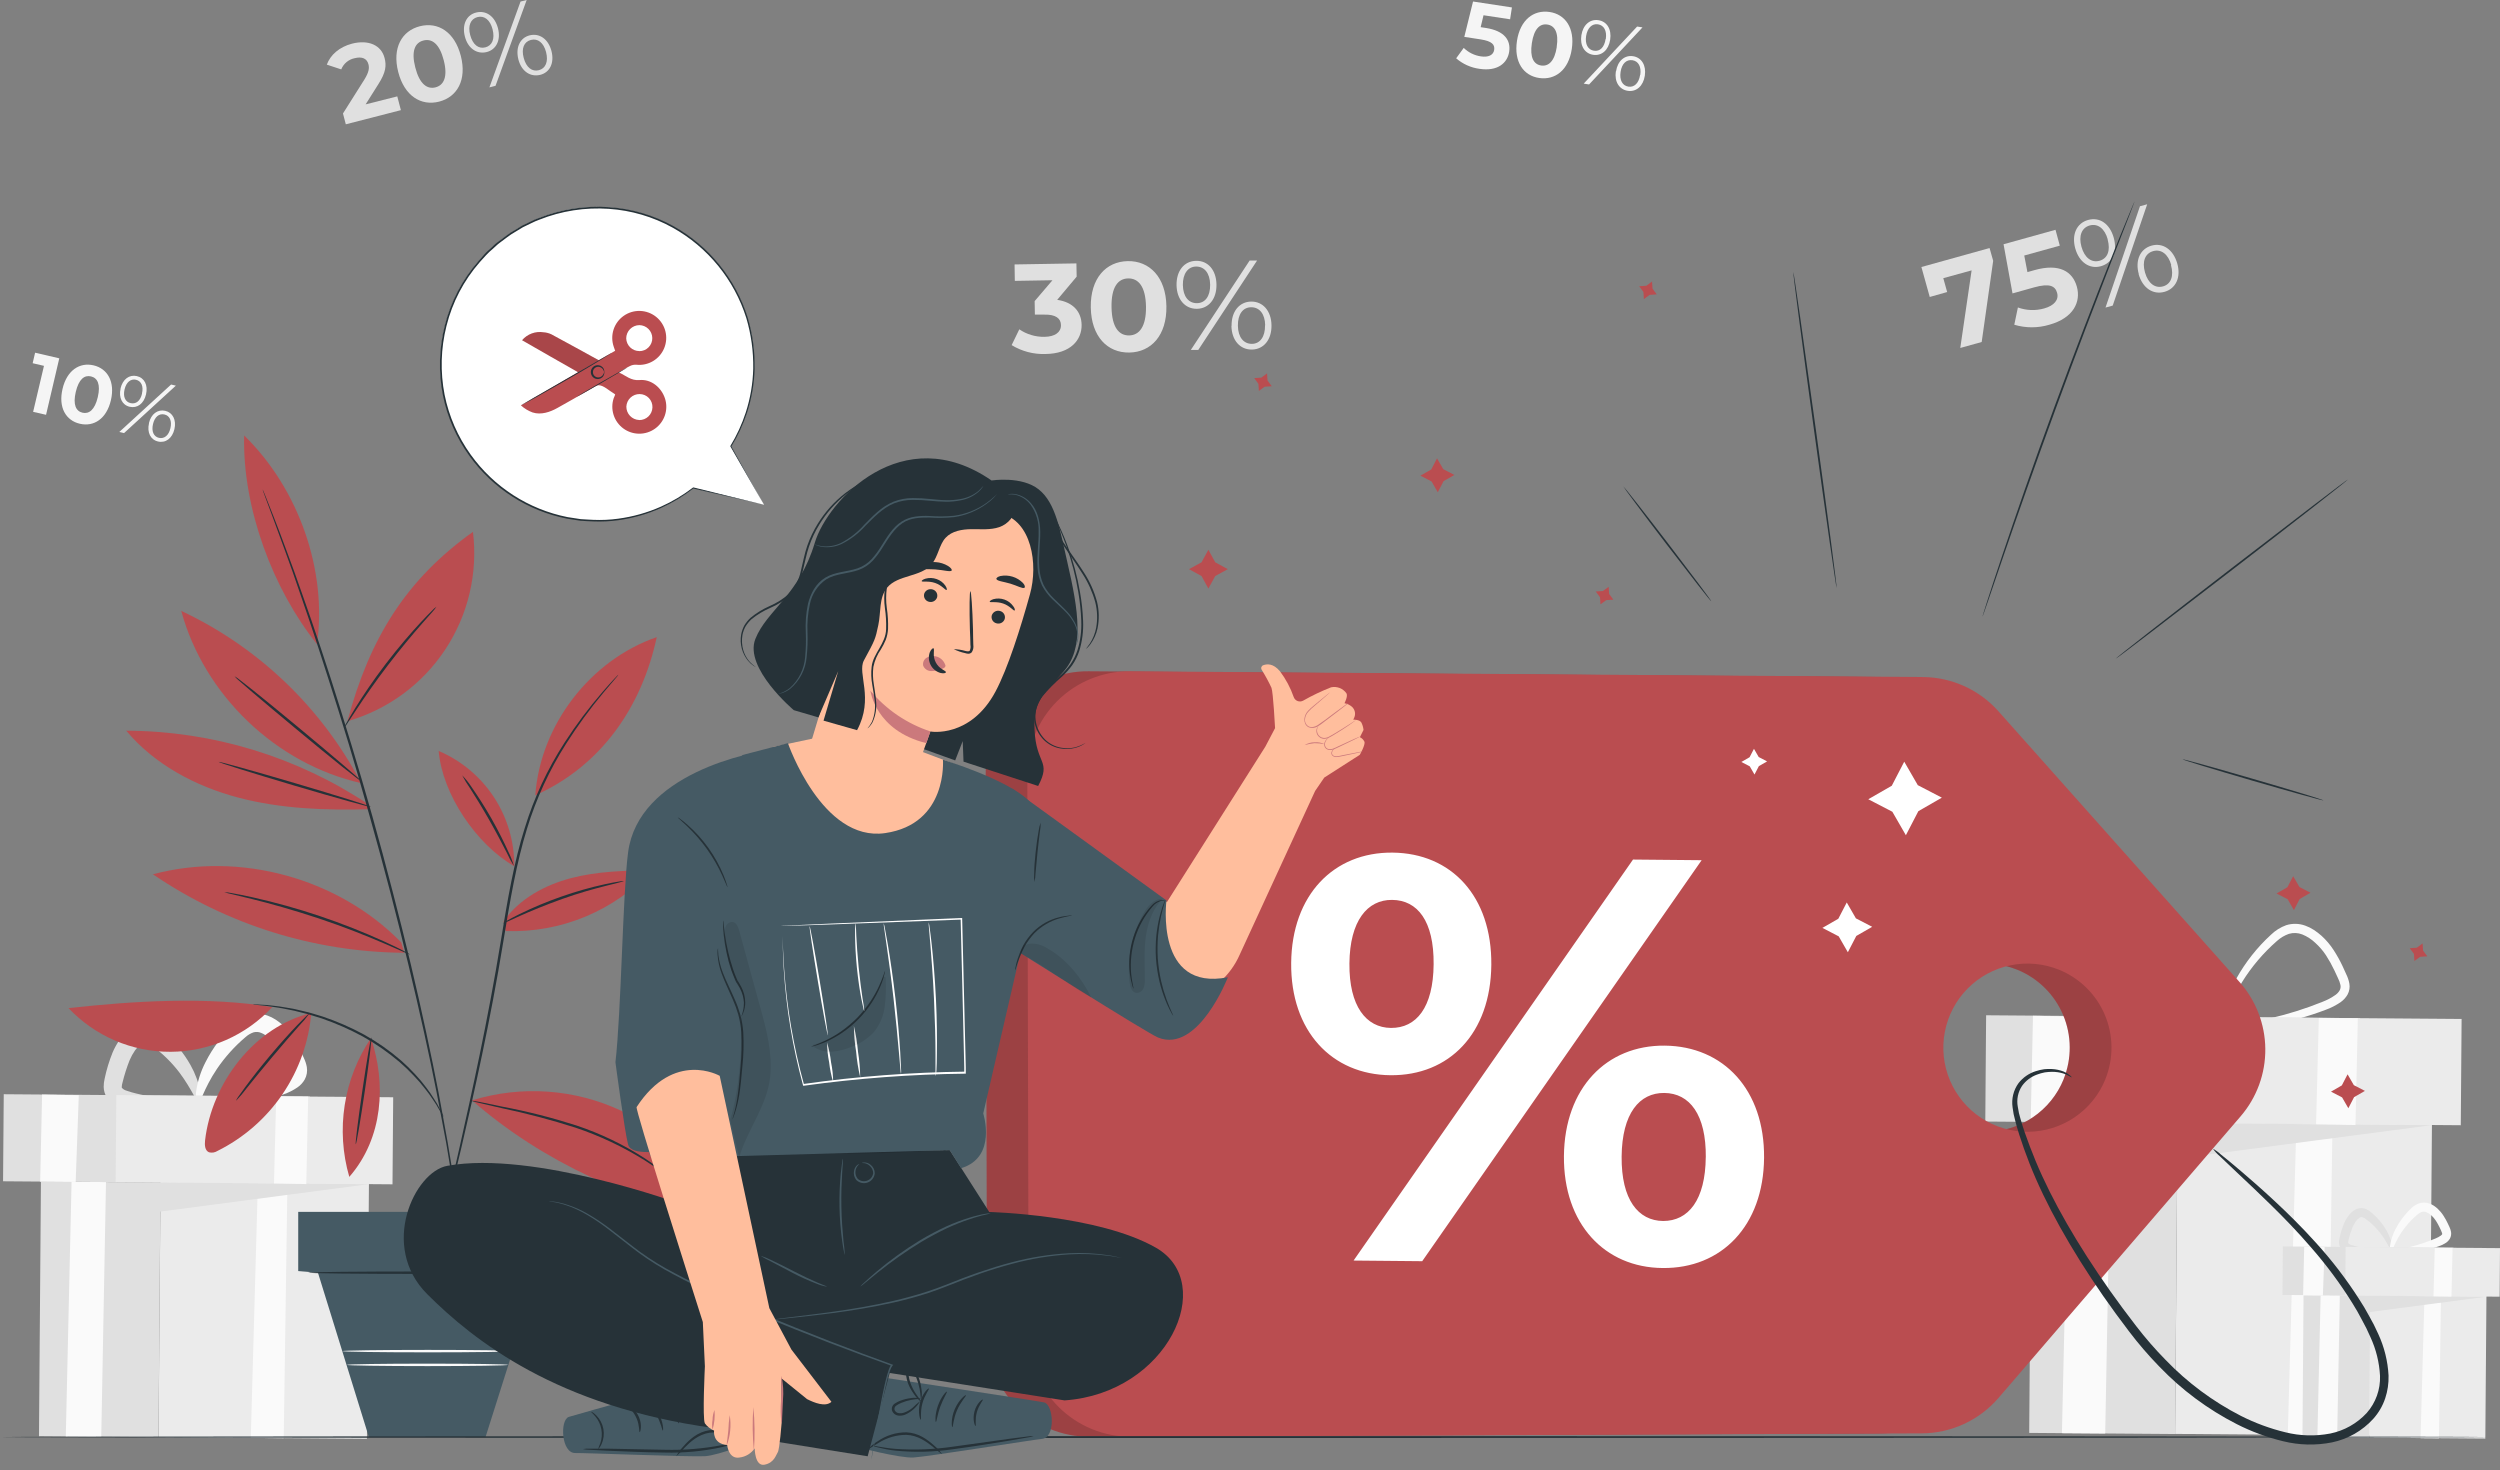 <svg width="250" height="147" viewBox="0 0 250 147" fill="none" xmlns="http://www.w3.org/2000/svg">
<rect x="0" y="0" width="250" height="147" fill="#808080" stroke="none"/>
<path d="M198.957 24.804L199.318 26.079L198.169 34.2L196.027 34.797L197.161 27.037L194.329 27.817L194.716 29.204L192.974 29.696L192.14 26.701L198.957 24.804Z" fill="#E0E0E0"/>
<path d="M207.685 28.666C208.104 30.176 207.363 31.798 204.932 32.474C203.789 32.816 202.571 32.816 201.428 32.474L201.789 30.747C202.636 31.056 203.559 31.088 204.426 30.841C205.409 30.566 205.904 29.985 205.712 29.291C205.521 28.597 204.965 28.305 203.418 28.735L201.251 29.342L200.355 24.425L205.55 22.98L205.98 24.566L202.425 25.552L202.743 27.21L203.437 27.015C205.955 26.303 207.266 27.16 207.685 28.666Z" fill="#E0E0E0"/>
<path d="M207.526 24.844C207.143 23.457 207.663 22.315 208.808 21.997C209.954 21.679 210.976 22.358 211.373 23.774C211.771 25.191 211.225 26.303 210.091 26.621C208.957 26.939 207.913 26.231 207.526 24.844ZM210.777 23.944C210.47 22.839 209.766 22.326 208.971 22.546C208.176 22.767 207.84 23.579 208.147 24.678C208.454 25.776 209.148 26.3 209.954 26.076C210.759 25.852 211.07 25.053 210.763 23.944H210.777ZM213.996 20.624L214.719 20.426L211.272 30.559L210.55 30.758L213.996 20.624ZM213.877 27.409C213.494 26.022 214.025 24.88 215.156 24.562C216.287 24.244 217.323 24.952 217.724 26.34C218.125 27.727 217.587 28.868 216.442 29.186C215.297 29.504 214.249 28.796 213.863 27.409H213.877ZM217.128 26.509C216.825 25.425 216.128 24.887 215.322 25.111C214.516 25.335 214.188 26.134 214.498 27.239C214.809 28.345 215.51 28.858 216.305 28.637C217.099 28.417 217.403 27.604 217.099 26.509H217.128Z" fill="#E0E0E0"/>
<path d="M217.513 143.391L242.949 143.591L243.201 111.483L217.766 111.283L217.513 143.391Z" fill="#EBEBEB"/>
<path d="M233.248 112.435L232.796 143.522L228.779 143.493L229.639 112.406L233.248 112.435Z" fill="#FAFAFA"/>
<path d="M203.158 112.2L217.75 112.316L243.186 112.515L217.724 115.863L217.508 143.402L202.92 143.29L203.158 112.2Z" fill="#E0E0E0"/>
<path d="M211.102 112.262L210.521 143.348L206.193 143.316L206.901 112.229L211.102 112.262Z" fill="#FAFAFA"/>
<path d="M222.652 102.8C222.652 102.865 222.222 102.945 221.438 103.021C220.33 103.129 219.217 103.178 218.104 103.169C216.422 103.176 214.748 102.956 213.126 102.515C212.873 102.434 212.631 102.325 212.403 102.19C212.135 102.036 211.907 101.82 211.738 101.561C211.564 101.283 211.472 100.961 211.471 100.633C211.472 100.345 211.508 100.059 211.579 99.78C211.807 98.737 212.122 97.714 212.522 96.724C212.743 96.207 213.019 95.715 213.346 95.257C213.671 94.787 214.082 94.381 214.556 94.061C214.811 93.89 215.095 93.767 215.394 93.7C215.699 93.634 216.014 93.634 216.319 93.7C216.838 93.849 217.318 94.11 217.724 94.466C219.039 95.53 220.159 96.815 221.034 98.263C221.622 99.228 222.073 100.27 222.374 101.359C222.573 102.132 222.594 102.573 222.54 102.587C222.381 102.634 222.023 100.896 220.474 98.613C219.564 97.296 218.453 96.13 217.183 95.156C216.866 94.891 216.496 94.695 216.099 94.582C215.915 94.545 215.725 94.547 215.542 94.587C215.359 94.627 215.185 94.704 215.033 94.813C214.662 95.076 214.341 95.404 214.086 95.781C213.802 96.186 213.56 96.62 213.364 97.074C212.989 98.013 212.685 98.979 212.457 99.964C212.325 100.315 212.334 100.704 212.483 101.048C212.712 101.347 213.033 101.563 213.397 101.662C213.808 101.796 214.226 101.907 214.65 101.995C215.066 102.089 215.477 102.161 215.878 102.222C216.677 102.349 217.428 102.421 218.122 102.468C219.505 102.562 220.651 102.58 221.42 102.62C222.19 102.659 222.648 102.735 222.652 102.8Z" fill="#E0E0E0"/>
<path d="M222.125 103.035C222.125 102.97 222.587 102.833 223.443 102.638C224.299 102.443 225.549 102.186 227.056 101.821C228.828 101.413 230.565 100.864 232.251 100.181C232.713 100.006 233.151 99.773 233.555 99.487C233.727 99.366 233.87 99.208 233.974 99.025C234.057 98.862 234.083 98.677 234.046 98.498C233.992 98.259 233.908 98.029 233.797 97.811C233.678 97.555 233.555 97.295 233.436 97.035C233.193 96.518 232.915 96.018 232.605 95.539C232.299 95.074 231.935 94.65 231.521 94.278C231.146 93.921 230.707 93.638 230.228 93.444C229.8 93.276 229.328 93.255 228.887 93.386C228.442 93.543 228.032 93.789 227.684 94.108C226.328 95.296 225.156 96.677 224.205 98.209C223.564 99.246 223.046 100.354 222.659 101.511C222.388 102.338 222.28 102.811 222.208 102.8C222.135 102.789 222.139 102.298 222.305 101.42C222.566 100.178 223.011 98.982 223.627 97.873C224.542 96.222 225.72 94.731 227.114 93.458C227.542 93.044 228.053 92.725 228.613 92.522C229.242 92.323 229.92 92.339 230.538 92.569C230.841 92.678 231.129 92.823 231.398 92.999C231.66 93.173 231.91 93.365 232.146 93.574C232.616 93.999 233.028 94.485 233.371 95.019C233.704 95.534 234.002 96.071 234.263 96.626L234.624 97.425C234.77 97.717 234.874 98.028 234.935 98.35C235.003 98.727 234.94 99.117 234.758 99.455C234.589 99.751 234.357 100.006 234.079 100.203C233.609 100.528 233.099 100.791 232.561 100.983C230.816 101.647 229.013 102.145 227.175 102.472C225.618 102.761 224.35 102.909 223.476 102.999C222.601 103.089 222.135 103.096 222.125 103.035Z" fill="#FAFAFA"/>
<path d="M198.529 112.154L235.918 112.448L236.001 101.82L198.612 101.526L198.529 112.154Z" fill="#E0E0E0"/>
<path d="M212.283 112.258L246.078 112.524L246.161 101.896L212.366 101.631L212.283 112.258Z" fill="#EBEBEB"/>
<path d="M235.784 101.828L235.549 112.504L231.608 112.421L231.882 101.796L235.784 101.828Z" fill="#FAFAFA"/>
<path d="M207.782 101.662L207.4 112.244L203.068 112.207L203.299 101.576L207.782 101.662Z" fill="#FAFAFA"/>
<path d="M236.916 143.767L248.533 143.858L248.648 129.192L237.031 129.1L236.916 143.767Z" fill="#EBEBEB"/>
<path d="M244.1 129.635L243.894 143.832L242.055 143.821L242.449 129.62L244.1 129.635Z" fill="#FAFAFA"/>
<path d="M230.354 129.526L237.019 129.577L248.637 129.671L237.008 131.199L236.907 143.778L230.246 143.727L230.354 129.526Z" fill="#E0E0E0"/>
<path d="M233.981 129.555L233.717 143.756L231.738 143.738L232.063 129.541L233.981 129.555Z" fill="#FAFAFA"/>
<path d="M239.259 125.235C239.259 125.354 238.482 125.534 237.175 125.596C236.385 125.625 235.595 125.539 234.83 125.339C234.521 125.258 234.25 125.072 234.064 124.812C233.959 124.647 233.903 124.455 233.902 124.259C233.902 124.107 233.919 123.956 233.952 123.808C234.057 123.314 234.204 122.83 234.393 122.363C234.501 122.108 234.637 121.865 234.798 121.64C234.964 121.396 235.176 121.186 235.423 121.022C235.567 120.927 235.73 120.862 235.901 120.832C236.072 120.801 236.247 120.806 236.416 120.845C236.684 120.925 236.931 121.063 237.139 121.25C237.751 121.754 238.267 122.367 238.659 123.056C239.313 124.252 239.306 125.115 239.194 125.13C239.082 125.144 238.833 124.407 238.11 123.417C237.688 122.85 237.184 122.349 236.615 121.929C236.498 121.83 236.361 121.757 236.214 121.716C236.162 121.708 236.108 121.711 236.057 121.725C236.006 121.738 235.959 121.762 235.917 121.795C235.776 121.9 235.654 122.028 235.556 122.175C235.438 122.346 235.337 122.529 235.256 122.72C235.089 123.134 234.954 123.561 234.852 123.995C234.798 124.198 234.808 124.288 234.826 124.31C234.9 124.4 235 124.464 235.112 124.494C235.466 124.611 235.828 124.701 236.196 124.765C236.557 124.83 236.889 124.873 237.2 124.906C238.45 125.036 239.256 125.094 239.259 125.235Z" fill="#E0E0E0"/>
<path d="M239.017 125.357C238.995 125.22 239.866 124.996 241.235 124.635C242.027 124.425 242.803 124.16 243.558 123.844C243.749 123.768 243.929 123.67 244.096 123.551C244.145 123.515 244.186 123.47 244.216 123.417C244.216 123.388 244.216 123.388 244.216 123.334C244.145 123.128 244.058 122.927 243.956 122.735C243.848 122.51 243.728 122.291 243.594 122.081C243.468 121.888 243.319 121.711 243.15 121.553C243.002 121.413 242.831 121.301 242.644 121.221C242.5 121.16 242.34 121.15 242.189 121.192C242.016 121.251 241.858 121.344 241.723 121.467C241.113 121.987 240.578 122.588 240.133 123.255C239.371 124.404 239.212 125.285 239.05 125.263C238.992 125.263 238.952 125.021 238.999 124.606C239.083 124.018 239.267 123.448 239.545 122.922C239.95 122.134 240.489 121.421 241.138 120.816C241.355 120.603 241.617 120.439 241.904 120.336C242.241 120.224 242.607 120.23 242.94 120.354C243.099 120.407 243.249 120.482 243.388 120.574C243.515 120.659 243.636 120.753 243.75 120.856C243.981 121.07 244.184 121.312 244.353 121.579C244.511 121.823 244.652 122.078 244.776 122.341C244.833 122.467 244.888 122.59 244.945 122.702C245.02 122.857 245.073 123.021 245.104 123.19C245.142 123.416 245.103 123.648 244.996 123.851C244.9 124.017 244.769 124.16 244.613 124.27C244.381 124.425 244.128 124.546 243.862 124.631C243.049 124.93 242.207 125.144 241.351 125.271C239.938 125.469 239.039 125.459 239.017 125.357Z" fill="#FAFAFA"/>
<path d="M228.246 129.497L245.323 129.632L245.361 124.776L228.285 124.642L228.246 129.497Z" fill="#E0E0E0"/>
<path d="M234.526 129.548L249.962 129.669L250 124.814L234.564 124.692L234.526 129.548Z" fill="#EBEBEB"/>
<path d="M245.256 124.79L245.148 129.664L243.349 129.627L243.475 124.776L245.256 124.79Z" fill="#FAFAFA"/>
<path d="M232.464 124.711L232.29 129.544L230.311 129.53L230.419 124.671L232.464 124.711Z" fill="#FAFAFA"/>
<path d="M15.856 143.718L36.693 143.881L36.9 117.579L16.063 117.415L15.856 143.718Z" fill="#EBEBEB"/>
<path d="M28.742 118.349L28.373 143.818L25.079 143.792L25.787 118.327L28.742 118.349Z" fill="#FAFAFA"/>
<path d="M4.093 118.157L16.047 118.251L36.885 118.414L16.026 121.16L15.848 143.72L3.898 143.626L4.093 118.157Z" fill="#E0E0E0"/>
<path d="M10.599 118.208L10.126 143.673L6.579 143.648L7.157 118.183L10.599 118.208Z" fill="#FAFAFA"/>
<path d="M20.061 110.459C20.061 110.589 19.7 110.723 19.075 110.853C17.527 111.144 15.948 111.229 14.378 111.106C14.017 111.073 13.656 111.033 13.294 110.968C12.892 110.908 12.493 110.821 12.102 110.708C11.857 110.633 11.62 110.53 11.398 110.401C11.107 110.236 10.86 110.004 10.675 109.726C10.479 109.415 10.373 109.056 10.368 108.689C10.366 108.409 10.399 108.13 10.466 107.858C10.652 106.969 10.917 106.099 11.257 105.257C11.451 104.799 11.693 104.363 11.979 103.956C12.132 103.751 12.297 103.556 12.474 103.371C12.669 103.167 12.889 102.988 13.128 102.84C13.394 102.668 13.689 102.545 13.999 102.479C14.325 102.413 14.662 102.421 14.985 102.5C15.485 102.644 15.945 102.898 16.333 103.245C17.437 104.162 18.363 105.275 19.064 106.528C19.534 107.362 19.863 108.268 20.035 109.209C20.14 109.874 20.086 110.257 19.967 110.293C19.689 110.361 19.244 108.996 17.944 107.258C17.181 106.256 16.278 105.368 15.263 104.621C15.064 104.453 14.831 104.33 14.58 104.26C14.499 104.248 14.415 104.254 14.336 104.276C14.256 104.299 14.182 104.337 14.118 104.39C14.007 104.468 13.904 104.558 13.811 104.657C13.71 104.769 13.598 104.91 13.497 105.047C13.29 105.348 13.113 105.669 12.969 106.005C12.675 106.744 12.433 107.503 12.247 108.277C12.209 108.401 12.185 108.53 12.178 108.66C12.178 108.743 12.178 108.75 12.178 108.768C12.299 108.913 12.462 109.016 12.644 109.065C12.958 109.175 13.278 109.269 13.601 109.346C13.93 109.429 14.255 109.494 14.57 109.556C15.202 109.671 15.805 109.755 16.376 109.82C17.489 109.946 18.413 110.022 19.053 110.119C19.692 110.217 20.057 110.329 20.061 110.459Z" fill="#E0E0E0"/>
<path d="M19.631 110.647C19.584 110.379 21.145 109.946 23.605 109.27C25.018 108.885 26.402 108.402 27.748 107.825C28.082 107.694 28.398 107.521 28.688 107.309C28.767 107.255 28.832 107.183 28.879 107.099C28.879 107.067 28.879 107.099 28.879 107.009C28.839 106.864 28.783 106.723 28.713 106.59L28.413 105.965C28.222 105.565 28.006 105.178 27.767 104.805C27.546 104.464 27.284 104.153 26.986 103.877C26.846 103.745 26.697 103.624 26.538 103.516C26.406 103.422 26.263 103.346 26.112 103.288C25.873 103.185 25.607 103.166 25.357 103.234C25.058 103.336 24.784 103.498 24.551 103.711C23.462 104.632 22.503 105.698 21.701 106.879C20.325 108.916 20.014 110.491 19.728 110.448C19.606 110.448 19.519 110.011 19.598 109.26C19.737 108.197 20.059 107.166 20.552 106.214C21.274 104.788 22.24 103.5 23.406 102.406C23.806 102.015 24.285 101.713 24.811 101.521C25.439 101.317 26.117 101.328 26.737 101.554C27.026 101.655 27.301 101.791 27.557 101.959C27.796 102.113 28.023 102.286 28.236 102.475C28.652 102.853 29.017 103.284 29.32 103.758C29.606 104.201 29.862 104.663 30.086 105.141L30.389 105.806C30.527 106.091 30.625 106.394 30.682 106.705C30.754 107.133 30.68 107.572 30.472 107.952C30.293 108.264 30.046 108.532 29.75 108.736C29.326 109.027 28.864 109.259 28.377 109.426C26.914 109.959 25.399 110.337 23.858 110.553C22.837 110.709 21.808 110.797 20.776 110.817C20.064 110.838 19.649 110.777 19.631 110.647Z" fill="#FAFAFA"/>
<path d="M0.306 118.128L30.933 118.369L31.001 109.663L0.375 109.422L0.306 118.128Z" fill="#E0E0E0"/>
<path d="M11.564 118.215L39.25 118.432L39.319 109.726L11.632 109.509L11.564 118.215Z" fill="#EBEBEB"/>
<path d="M30.819 109.661L30.628 118.407L27.398 118.338L27.622 109.635L30.819 109.661Z" fill="#FAFAFA"/>
<path d="M7.879 109.523L7.568 118.194L4.017 118.165L4.209 109.455L7.879 109.523Z" fill="#FAFAFA"/>
<path d="M39.728 9.638L40.089 11.015L34.58 12.431L34.298 11.347L36.429 7.969C36.917 7.189 36.935 6.785 36.845 6.43C36.697 5.856 36.216 5.625 35.447 5.824C35.151 5.886 34.876 6.021 34.646 6.216C34.415 6.41 34.236 6.659 34.125 6.94L32.68 6.463C33.041 5.495 33.915 4.704 35.208 4.364C36.834 3.949 38.131 4.505 38.46 5.809C38.644 6.532 38.611 7.214 37.831 8.425L36.563 10.437L39.728 9.638Z" fill="#E0E0E0"/>
<path d="M39.822 7.196C39.204 4.787 40.183 3.082 41.989 2.623C43.796 2.164 45.465 3.183 46.082 5.589C46.7 7.995 45.721 9.7 43.915 10.162C42.108 10.625 40.44 9.602 39.822 7.196ZM44.374 6.026C43.947 4.368 43.189 3.833 42.343 4.05C41.498 4.266 41.104 5.101 41.531 6.756C41.957 8.41 42.715 8.948 43.55 8.735C44.384 8.522 44.8 7.68 44.374 6.026Z" fill="#E0E0E0"/>
<path d="M46.487 3.652C46.18 2.464 46.646 1.485 47.625 1.25C48.604 1.015 49.471 1.611 49.792 2.807C50.114 4.003 49.623 4.975 48.654 5.209C47.686 5.444 46.79 4.837 46.487 3.652ZM49.258 2.93C49.012 1.98 48.42 1.532 47.744 1.709C47.069 1.886 46.765 2.569 47.022 3.515C47.278 4.462 47.845 4.913 48.535 4.736C49.225 4.559 49.5 3.887 49.258 2.941V2.93ZM52.054 0.155L52.668 0L49.554 8.58L48.94 8.739L52.054 0.155ZM51.837 5.936C51.534 4.747 52.007 3.768 52.975 3.533C53.943 3.298 54.825 3.894 55.143 5.09C55.461 6.286 54.984 7.258 54.005 7.489C53.026 7.72 52.144 7.128 51.837 5.943V5.936ZM54.608 5.213C54.366 4.274 53.784 3.815 53.094 3.992C52.404 4.169 52.115 4.841 52.372 5.798C52.628 6.756 53.21 7.193 53.886 7.019C54.561 6.846 54.85 6.167 54.612 5.231L54.608 5.213Z" fill="#E0E0E0"/>
<path d="M108.161 32.481C108.19 33.973 107.078 35.371 104.549 35.4C103.358 35.443 102.18 35.134 101.164 34.511L101.93 32.932C102.674 33.44 103.558 33.702 104.458 33.684C105.481 33.666 106.106 33.239 106.095 32.517C106.095 31.849 105.582 31.433 104.422 31.462H103.487L103.465 30.111L105.246 28.023L101.482 28.088L101.456 26.444L107.641 26.34L107.666 27.665L105.719 29.985C107.316 30.212 108.14 31.18 108.161 32.481Z" fill="#E0E0E0"/>
<path d="M109.079 30.75C109.028 27.817 110.607 26.152 112.775 26.112C114.942 26.072 116.59 27.701 116.64 30.617C116.691 33.532 115.116 35.219 112.934 35.255C110.752 35.291 109.13 33.666 109.079 30.75ZM114.599 30.653C114.563 28.648 113.84 27.824 112.818 27.842C111.796 27.86 111.116 28.706 111.153 30.732C111.189 32.759 111.908 33.561 112.916 33.543C113.923 33.525 114.632 32.662 114.599 30.653V30.653Z" fill="#E0E0E0"/>
<path d="M117.655 28.518C117.63 27.073 118.421 26.105 119.61 26.083C120.798 26.061 121.622 26.997 121.647 28.449C121.672 29.901 120.867 30.863 119.693 30.881C118.519 30.899 117.681 29.956 117.655 28.518ZM121.015 28.46C120.993 27.311 120.441 26.654 119.621 26.654C118.8 26.654 118.266 27.376 118.287 28.511C118.309 29.645 118.847 30.317 119.682 30.317C120.516 30.317 121.033 29.623 121.015 28.46ZM124.964 26.054H125.708L119.826 34.995H119.082L124.964 26.054ZM123.157 32.589C123.136 31.144 123.938 30.176 125.112 30.158C126.286 30.14 127.124 31.083 127.149 32.521C127.174 33.959 126.383 34.934 125.195 34.956C124.006 34.977 123.168 34.031 123.143 32.589H123.157ZM126.517 32.532C126.499 31.397 125.957 30.725 125.123 30.725C124.288 30.725 123.771 31.43 123.789 32.578C123.808 33.727 124.364 34.385 125.184 34.385C126.004 34.385 126.524 33.669 126.503 32.532H126.517Z" fill="#E0E0E0"/>
<path d="M150.917 5.177C150.743 6.304 149.764 7.16 147.943 6.882C147.082 6.766 146.273 6.401 145.617 5.831L146.372 4.79C146.842 5.249 147.445 5.546 148.095 5.639C148.836 5.751 149.338 5.513 149.417 4.993C149.497 4.472 149.215 4.115 148.059 3.938L146.43 3.688L147.304 0.152L151.191 0.744L151.01 1.929L148.352 1.525L148.066 2.717L148.586 2.796C150.472 3.085 151.09 4.046 150.917 5.177Z" fill="#F5F5F5"/>
<path d="M151.697 4.086C152.018 1.98 153.366 0.965 154.948 1.196C156.53 1.427 157.499 2.803 157.177 4.91C156.856 7.016 155.515 8.027 153.926 7.8C152.336 7.572 151.379 6.188 151.697 4.086ZM155.671 4.693C155.891 3.248 155.472 2.565 154.735 2.453C153.998 2.341 153.406 2.865 153.185 4.313C152.965 5.762 153.38 6.438 154.11 6.55C154.84 6.662 155.458 6.141 155.678 4.696L155.671 4.693Z" fill="#F5F5F5"/>
<path d="M158.138 3.53C158.297 2.493 158.987 1.889 159.843 2.019C160.699 2.15 161.176 2.923 161.017 3.97C160.858 5.018 160.161 5.61 159.312 5.48C158.463 5.35 157.979 4.57 158.138 3.53ZM163.712 2.655L164.251 2.738L158.908 8.446L158.369 8.363L163.712 2.655ZM160.58 3.902C160.707 3.071 160.389 2.522 159.796 2.431C159.204 2.341 158.738 2.793 158.611 3.602C158.485 4.411 158.792 4.978 159.395 5.072C159.999 5.166 160.436 4.729 160.562 3.902H160.58ZM161.603 7.131C161.762 6.094 162.459 5.491 163.308 5.621C164.157 5.751 164.641 6.535 164.482 7.572C164.323 8.609 163.633 9.212 162.777 9.082C161.921 8.952 161.426 8.172 161.585 7.131H161.603ZM164.027 7.493C164.149 6.673 163.846 6.113 163.243 6.022C162.639 5.932 162.184 6.362 162.058 7.189C161.931 8.016 162.249 8.573 162.842 8.663C163.434 8.753 163.882 8.309 164.009 7.503L164.027 7.493Z" fill="#F5F5F5"/>
<path d="M5.928 35.833L4.606 41.48L3.313 41.184L4.397 36.585L3.266 36.321L3.511 35.27L5.928 35.833Z" fill="#F5F5F5"/>
<path d="M6.253 38.89C6.687 37.026 7.969 36.209 9.357 36.534C10.744 36.859 11.524 38.16 11.091 40.02C10.657 41.881 9.386 42.701 7.987 42.376C6.589 42.051 5.816 40.754 6.253 38.89ZM9.779 39.713C10.079 38.431 9.75 37.791 9.097 37.64C8.443 37.488 7.875 37.914 7.576 39.197C7.276 40.479 7.601 41.119 8.248 41.27C8.894 41.422 9.476 40.996 9.779 39.713Z" fill="#F5F5F5"/>
<path d="M17.109 38.453L17.586 38.565L12.406 43.308L11.932 43.196L17.109 38.453ZM12.052 38.846C12.268 37.925 12.93 37.434 13.688 37.611C14.447 37.788 14.819 38.514 14.602 39.442C14.385 40.371 13.721 40.851 12.969 40.678C12.218 40.505 11.849 39.764 12.062 38.846H12.052ZM14.197 39.349C14.371 38.626 14.125 38.099 13.601 37.976C13.078 37.853 12.626 38.214 12.456 38.94C12.286 39.666 12.521 40.19 13.056 40.313C13.591 40.436 14.039 40.1 14.208 39.349H14.197ZM14.891 42.318C15.104 41.397 15.773 40.909 16.524 41.083C17.276 41.256 17.655 41.996 17.442 42.914C17.229 43.832 16.564 44.327 15.805 44.15C15.046 43.973 14.685 43.236 14.902 42.318H14.891ZM17.041 42.82C17.21 42.098 16.976 41.57 16.445 41.447C15.914 41.325 15.469 41.679 15.299 42.412C15.13 43.145 15.372 43.662 15.895 43.785C16.419 43.908 16.878 43.546 17.041 42.82Z" fill="#F5F5F5"/>
<path d="M40.125 94.242C33.836 87.808 23.984 85.102 15.292 87.429C22.704 92.478 31.45 95.21 40.418 95.279" fill="#BA4D50"/>
<path d="M31.701 64.416C32.737 57.097 29.894 48.882 24.414 43.546C24.233 50.8 27.304 58.961 31.701 64.416Z" fill="#BA4D50"/>
<path d="M36.083 78.238C32.12 70.721 25.816 64.701 18.124 61.089C20.411 69.514 27.618 76.407 36.137 78.318" fill="#BA4D50"/>
<path d="M36.989 80.922C32.571 81.045 28.095 80.89 23.822 79.759C19.548 78.628 15.455 76.454 12.622 73.069C21.27 73.099 29.718 75.676 36.91 80.478" fill="#BA4D50"/>
<path d="M34.742 72.122C36.986 63.712 40.689 57.896 47.296 53.185C47.802 57.319 46.816 61.499 44.514 64.97C42.213 68.442 38.748 70.978 34.742 72.122" fill="#BA4D50"/>
<path d="M51.429 86.623C51.445 84.17 50.736 81.767 49.391 79.716C48.046 77.665 46.124 76.057 43.868 75.095C44.229 79.43 47.647 84.459 51.429 86.623Z" fill="#BA4D50"/>
<path d="M53.528 79.531C54.03 72.509 59.019 66.01 65.677 63.712C64.163 70.738 60.103 76.587 53.528 79.531Z" fill="#BA4D50"/>
<path d="M50.36 92.121C51.917 89.892 54.46 88.509 57.094 87.815C59.727 87.122 62.476 87.067 65.197 87.01C63.343 89.022 61.075 90.609 58.549 91.661C56.023 92.713 53.3 93.205 50.566 93.104" fill="#BA4D50"/>
<path d="M47.199 110.036C52.159 108.506 57.512 108.89 62.203 111.113C66.894 113.335 70.583 117.234 72.541 122.041C63.336 120.3 54.251 116.207 47.199 110.036Z" fill="#BA4D50"/>
<path d="M37.098 103.808C38.626 108.328 38.333 113.793 34.93 117.688C34.253 115.357 34.096 112.905 34.471 110.507C34.845 108.109 35.742 105.822 37.098 103.808" fill="#BA4D50"/>
<path d="M31.13 101.297C30.882 104.211 29.887 107.011 28.242 109.429C26.597 111.846 24.356 113.798 21.737 115.098C21.615 115.176 21.478 115.228 21.335 115.251C21.192 115.274 21.046 115.267 20.906 115.231C20.491 115.065 20.454 114.509 20.505 114.054C21.17 108.273 25.462 102.663 31.13 101.297Z" fill="#BA4D50"/>
<path d="M27.225 100.709C25.927 102.11 24.355 103.23 22.607 103.999C20.859 104.768 18.971 105.17 17.062 105.18C15.152 105.19 13.26 104.807 11.504 104.056C9.748 103.305 8.165 102.201 6.853 100.813C13.327 100.091 20.801 99.632 27.225 100.709Z" fill="#BA4D50"/>
<path d="M26.256 48.94C26.27 49.005 26.29 49.069 26.314 49.131C26.365 49.265 26.43 49.446 26.513 49.677C26.697 50.168 26.957 50.873 27.293 51.776C27.629 52.679 28.045 53.799 28.511 55.099L29.259 57.177C29.515 57.899 29.786 58.701 30.068 59.521C31.216 62.801 32.488 66.746 33.864 71.118C35.241 75.489 36.635 80.355 38.03 85.467C39.424 90.579 40.627 95.488 41.664 99.964C42.701 104.44 43.543 108.49 44.168 111.908C44.329 112.76 44.482 113.572 44.627 114.343C44.76 115.112 44.883 115.842 44.988 116.51C45.223 117.868 45.421 119.039 45.559 120.003C45.696 120.968 45.819 121.698 45.898 122.214C45.938 122.456 45.97 122.648 45.992 122.789C46 122.855 46.013 122.92 46.032 122.984C46.037 122.918 46.037 122.851 46.032 122.785C46.014 122.644 45.992 122.453 45.959 122.207C45.891 121.687 45.793 120.943 45.667 119.989C45.541 119.035 45.36 117.85 45.139 116.488C45.028 115.806 44.912 115.076 44.778 114.303C44.645 113.53 44.493 112.72 44.337 111.864C43.731 108.44 42.892 104.39 41.885 99.903C40.877 95.416 39.641 90.51 38.272 85.391C36.903 80.272 35.45 75.428 34.085 71.038C32.719 66.649 31.408 62.729 30.238 59.453C29.948 58.634 29.673 57.855 29.41 57.115L28.644 55.042C28.164 53.745 27.748 52.632 27.387 51.729C27.026 50.826 26.755 50.136 26.564 49.648L26.343 49.11C26.318 49.051 26.289 48.995 26.256 48.94V48.94Z" fill="#263238"/>
<path d="M61.837 67.465C61.796 67.496 61.758 67.531 61.725 67.57L61.414 67.895C61.143 68.184 60.753 68.618 60.265 69.181C58.876 70.785 57.601 72.485 56.45 74.268C54.737 76.913 53.4 79.784 52.477 82.797C51.393 86.189 50.743 90.051 50.085 94.083C48.767 102.157 47.152 109.39 45.981 114.621C45.392 117.225 44.897 119.335 44.58 120.816C44.421 121.539 44.294 122.099 44.218 122.5C44.178 122.684 44.15 122.829 44.124 122.941C44.112 122.99 44.105 123.041 44.103 123.092C44.124 123.045 44.139 122.995 44.15 122.944C44.178 122.836 44.218 122.691 44.265 122.511C44.366 122.113 44.504 121.553 44.684 120.838C45.045 119.364 45.541 117.258 46.162 114.66C47.376 109.44 49.019 102.208 50.338 94.123C50.999 90.091 51.653 86.244 52.704 82.862C53.618 79.864 54.935 77.004 56.62 74.362C57.754 72.577 59.002 70.868 60.359 69.246C60.836 68.668 61.216 68.228 61.476 67.928C61.595 67.787 61.692 67.675 61.765 67.585C61.792 67.547 61.816 67.507 61.837 67.465V67.465Z" fill="#263238"/>
<path d="M25.292 100.43C25.366 100.456 25.444 100.471 25.523 100.474L26.195 100.546L26.679 100.597L27.25 100.68C27.662 100.741 28.131 100.803 28.641 100.915L29.446 101.077L30.306 101.294C30.906 101.428 31.524 101.655 32.185 101.847C33.598 102.336 34.969 102.941 36.285 103.653C37.591 104.384 38.823 105.24 39.963 106.211C40.456 106.637 40.926 107.089 41.371 107.565C41.769 107.972 42.142 108.403 42.488 108.855C42.784 109.219 43.06 109.599 43.315 109.993C43.522 110.286 43.712 110.591 43.882 110.907L44.225 111.489C44.261 111.559 44.306 111.625 44.359 111.684C44.34 111.606 44.31 111.532 44.269 111.463L43.965 110.86C43.81 110.538 43.632 110.227 43.431 109.932C43.186 109.526 42.918 109.136 42.629 108.761C42.286 108.299 41.917 107.858 41.523 107.439C41.078 106.952 40.607 106.49 40.111 106.055C38.967 105.065 37.725 104.194 36.404 103.458C35.076 102.738 33.688 102.134 32.257 101.651C31.589 101.456 30.964 101.243 30.357 101.117L29.486 100.911L28.673 100.766C28.157 100.662 27.683 100.615 27.268 100.564L26.69 100.499L26.202 100.474L25.527 100.43C25.449 100.42 25.37 100.42 25.292 100.43V100.43Z" fill="#263238"/>
<path d="M23.446 67.617C23.583 67.783 23.737 67.934 23.905 68.069L25.238 69.225C26.372 70.193 27.947 71.515 29.696 72.967C31.444 74.42 33.041 75.724 34.2 76.656L35.584 77.74C35.746 77.879 35.923 78 36.112 78.101C35.972 77.935 35.816 77.783 35.645 77.649L34.312 76.493C33.178 75.525 31.603 74.203 29.855 72.751C28.106 71.298 26.513 69.998 25.353 69.066L23.97 67.982C23.806 67.845 23.631 67.723 23.446 67.617Z" fill="#263238"/>
<path d="M21.853 76.186C21.853 76.251 25.234 77.313 29.439 78.56C33.644 79.806 37.087 80.76 37.105 80.695C37.123 80.63 33.724 79.564 29.519 78.321C25.314 77.079 21.874 76.121 21.853 76.186Z" fill="#263238"/>
<path d="M34.41 72.776C34.546 72.626 34.667 72.462 34.771 72.288L35.667 70.923C36.426 69.77 37.506 68.202 38.785 66.53C40.064 64.857 41.292 63.405 42.199 62.368C42.625 61.877 42.986 61.465 43.283 61.14C43.418 60.995 43.539 60.838 43.644 60.67C43.478 60.784 43.328 60.919 43.196 61.071C42.921 61.342 42.531 61.743 42.058 62.249C41.119 63.26 39.861 64.705 38.579 66.382C37.297 68.058 36.238 69.651 35.512 70.825C35.151 71.414 34.865 71.909 34.681 72.238C34.57 72.406 34.479 72.587 34.41 72.776V72.776Z" fill="#263238"/>
<path d="M46.216 77.53C46.453 77.984 46.72 78.422 47.014 78.841C47.524 79.64 48.214 80.749 48.925 82.002C49.637 83.256 50.24 84.419 50.67 85.254C50.881 85.721 51.122 86.174 51.393 86.609C51.252 86.11 51.063 85.626 50.829 85.164C50.443 84.296 49.861 83.119 49.146 81.854C48.431 80.59 47.701 79.495 47.166 78.719C46.888 78.293 46.57 77.895 46.216 77.53V77.53Z" fill="#263238"/>
<path d="M50.277 92.349C50.295 92.382 50.941 92.064 52.003 91.587C53.066 91.11 54.532 90.503 56.223 89.896C57.914 89.289 59.449 88.874 60.576 88.588C61.703 88.303 62.408 88.14 62.382 88.104C62.212 88.1 62.042 88.118 61.877 88.158C61.551 88.205 61.089 88.292 60.518 88.415C59.029 88.741 57.56 89.159 56.122 89.665C54.683 90.167 53.277 90.756 51.91 91.428C51.386 91.688 50.97 91.908 50.685 92.075C50.538 92.15 50.401 92.242 50.277 92.349Z" fill="#263238"/>
<path d="M47.076 110.065C47.142 110.097 47.213 110.12 47.285 110.134L47.9 110.289L50.161 110.813C52.654 111.336 55.119 111.988 57.545 112.764C59.962 113.575 62.275 114.666 64.438 116.015C65.262 116.539 65.905 117.001 66.338 117.337C66.555 117.52 66.784 117.688 67.021 117.843C67.021 117.843 66.974 117.782 66.869 117.681C66.764 117.579 66.609 117.435 66.396 117.262C65.802 116.761 65.18 116.295 64.532 115.867C62.381 114.471 60.061 113.354 57.628 112.543C55.193 111.76 52.711 111.13 50.197 110.658L47.918 110.184C47.64 110.124 47.359 110.084 47.076 110.065V110.065Z" fill="#263238"/>
<path d="M35.577 114.429C35.642 114.429 36.047 112.056 36.48 109.104C36.914 106.153 37.203 103.75 37.138 103.74C37.072 103.729 36.668 106.117 36.234 109.068C35.801 112.02 35.508 114.422 35.577 114.429Z" fill="#263238"/>
<path d="M23.601 110.083C23.99 109.68 24.352 109.252 24.685 108.801C25.332 107.995 26.227 106.886 27.243 105.68C28.258 104.473 29.193 103.396 29.876 102.62C30.267 102.218 30.629 101.789 30.96 101.337C30.827 101.418 30.705 101.516 30.599 101.63C30.389 101.832 30.097 102.128 29.735 102.504C29.013 103.252 28.059 104.31 27.04 105.521C26.022 106.731 25.147 107.858 24.533 108.692C24.226 109.112 23.984 109.455 23.811 109.693C23.723 109.812 23.652 109.944 23.601 110.083V110.083Z" fill="#263238"/>
<path d="M55.291 121.188V127.106H53.81L48.553 143.706H36.888L31.794 127.268L29.822 127.106V121.188H55.291Z" fill="#455A64"/>
<path d="M30.808 127.268C30.808 127.337 35.956 127.395 42.307 127.395C48.658 127.395 53.81 127.337 53.81 127.268C53.81 127.2 48.662 127.146 42.307 127.146C35.953 127.146 30.808 127.2 30.808 127.268Z" fill="#263238"/>
<path d="M22.42 89.21C22.663 89.298 22.913 89.365 23.168 89.412L25.212 89.907C26.939 90.333 29.309 90.991 31.878 91.843C34.446 92.696 36.729 93.624 38.38 94.329L40.309 95.171C40.542 95.287 40.784 95.385 41.032 95.463C40.818 95.317 40.592 95.19 40.356 95.084C39.916 94.853 39.273 94.538 38.456 94.166C34.228 92.237 29.812 90.752 25.277 89.734C24.41 89.542 23.702 89.401 23.211 89.318C22.951 89.26 22.686 89.224 22.42 89.21V89.21Z" fill="#263238"/>
<path d="M34.681 136.488C34.681 136.556 38.294 136.611 42.748 136.611C47.202 136.611 50.819 136.556 50.819 136.488C50.819 136.419 47.206 136.365 42.748 136.365C38.29 136.365 34.681 136.419 34.681 136.488Z" fill="#FAFAFA"/>
<path d="M34.226 135.111C34.226 135.18 38.055 135.234 42.777 135.234C47.498 135.234 51.331 135.18 51.331 135.111C51.331 135.043 47.502 134.989 42.777 134.989C38.051 134.989 34.226 135.046 34.226 135.111Z" fill="#FAFAFA"/>
<path d="M219.762 98.18L195.677 71.121C194.728 70.056 193.567 69.201 192.267 68.613C190.968 68.024 189.56 67.715 188.134 67.704L108.841 67.129C107.493 67.119 106.157 67.376 104.91 67.886C103.663 68.395 102.529 69.147 101.574 70.097C100.619 71.048 99.861 72.178 99.346 73.423C98.83 74.668 98.567 76.002 98.57 77.35L98.704 133.497C98.706 134.837 98.974 136.164 99.49 137.401C100.006 138.639 100.762 139.762 101.713 140.707C102.663 141.652 103.792 142.4 105.032 142.908C106.272 143.417 107.601 143.675 108.942 143.67L187.96 143.337C189.42 143.334 190.861 143.017 192.187 142.408C193.514 141.799 194.694 140.912 195.648 139.808L219.878 111.629C221.493 109.755 222.371 107.357 222.35 104.883C222.329 102.409 221.409 100.026 219.762 98.18V98.18ZM206.359 107.934C205.733 109.475 204.664 110.796 203.287 111.729C201.91 112.662 200.287 113.167 198.624 113.178C196.961 113.189 195.331 112.706 193.942 111.791C192.553 110.877 191.466 109.57 190.819 108.038C190.173 106.505 189.995 104.815 190.308 103.182C190.622 101.548 191.413 100.044 192.582 98.86C193.75 97.676 195.243 96.865 196.873 96.53C198.502 96.195 200.194 96.35 201.735 96.977C203.798 97.817 205.443 99.441 206.31 101.492C207.176 103.543 207.194 105.855 206.359 107.919V107.934Z" fill="#BA4D50"/>
<g opacity="0.4">
<path opacity="0.4" d="M219.762 98.18L195.677 71.121C194.728 70.056 193.567 69.201 192.267 68.613C190.968 68.024 189.56 67.715 188.134 67.704L108.841 67.129C107.493 67.119 106.157 67.376 104.91 67.886C103.663 68.395 102.529 69.147 101.574 70.097C100.619 71.048 99.861 72.178 99.346 73.423C98.83 74.668 98.567 76.002 98.57 77.35L98.704 133.497C98.706 134.837 98.974 136.164 99.49 137.401C100.006 138.639 100.762 139.762 101.713 140.707C102.663 141.652 103.792 142.4 105.032 142.908C106.272 143.417 107.601 143.675 108.942 143.67L187.96 143.337C189.42 143.334 190.861 143.017 192.187 142.408C193.514 141.799 194.694 140.912 195.648 139.808L219.878 111.629C221.493 109.755 222.371 107.357 222.35 104.883C222.329 102.409 221.409 100.026 219.762 98.18V98.18ZM206.359 107.934C205.733 109.475 204.664 110.796 203.287 111.729C201.91 112.662 200.287 113.167 198.624 113.178C196.961 113.189 195.331 112.706 193.942 111.791C192.553 110.877 191.466 109.57 190.819 108.038C190.173 106.505 189.995 104.815 190.308 103.182C190.622 101.548 191.413 100.044 192.582 98.86C193.75 97.676 195.243 96.865 196.873 96.53C198.502 96.195 200.194 96.35 201.735 96.977C203.798 97.817 205.443 99.441 206.31 101.492C207.176 103.543 207.194 105.855 206.359 107.919V107.934Z" fill="black"/>
</g>
<path d="M223.934 98.18L199.838 71.121C198.89 70.056 197.728 69.202 196.429 68.613C195.13 68.025 193.722 67.715 192.295 67.704L113.002 67.129C111.655 67.119 110.319 67.376 109.071 67.885C107.824 68.394 106.689 69.146 105.734 70.096C104.779 71.047 104.022 72.177 103.507 73.422C102.991 74.667 102.728 76.002 102.732 77.349L102.862 133.497C102.865 134.84 103.134 136.17 103.652 137.409C104.171 138.648 104.93 139.773 105.884 140.718C106.839 141.664 107.971 142.411 109.216 142.918C110.46 143.424 111.792 143.68 113.136 143.67L192.151 143.337C193.61 143.333 195.052 143.016 196.378 142.407C197.704 141.798 198.884 140.912 199.838 139.808L224.065 111.629C225.678 109.753 226.555 107.355 226.531 104.88C226.507 102.406 225.584 100.024 223.934 98.18V98.18ZM210.535 107.934C209.909 109.475 208.84 110.796 207.463 111.729C206.086 112.662 204.464 113.166 202.8 113.178C201.137 113.189 199.507 112.706 198.118 111.791C196.729 110.877 195.642 109.57 194.995 108.038C194.349 106.505 194.171 104.815 194.485 103.182C194.798 101.548 195.589 100.044 196.758 98.86C197.926 97.676 199.42 96.865 201.049 96.53C202.678 96.195 204.37 96.35 205.911 96.977C207.974 97.817 209.619 99.441 210.486 101.492C211.353 103.543 211.37 105.855 210.535 107.919V107.934Z" fill="#BA4D50"/>
<path d="M129.118 96.298C129.179 89.492 133.374 85.203 139.255 85.261C145.136 85.319 149.193 89.621 149.132 96.482C149.07 103.342 144.927 107.576 139.049 107.522C133.171 107.468 129.053 103.104 129.118 96.298ZM143.363 96.431C143.402 92.096 141.751 90.012 139.212 89.99C136.733 89.965 134.981 92.082 134.942 96.352C134.902 100.622 136.614 102.768 139.092 102.793C141.632 102.815 143.323 100.756 143.363 96.431ZM163.301 85.955L170.164 86.02L142.221 126.12L135.357 126.055L163.301 85.955ZM156.393 115.603C156.458 108.797 160.649 104.509 166.476 104.563C172.357 104.621 176.468 108.985 176.407 115.788C176.346 122.59 172.151 126.864 166.266 126.802C160.461 126.755 156.332 122.391 156.393 115.603ZM170.58 115.733C170.62 111.467 168.969 109.317 166.429 109.296C163.951 109.27 162.202 111.33 162.163 115.658C162.123 119.985 163.832 122.074 166.31 122.099C168.849 122.106 170.54 119.985 170.576 115.715L170.58 115.733Z" fill="white"/>
<path d="M221.297 114.881C221.585 115.034 221.851 115.225 222.088 115.448C222.583 115.842 223.306 116.434 224.22 117.218C225.134 118.002 226.247 118.97 227.497 120.137C228.746 121.304 230.148 122.666 231.597 124.281C233.189 126.031 234.631 127.913 235.907 129.906L236.42 130.726L236.904 131.582C237.242 132.167 237.548 132.77 237.821 133.388C238.429 134.699 238.78 136.114 238.855 137.557C238.878 138.328 238.765 139.097 238.522 139.829C238.269 140.586 237.863 141.283 237.33 141.878C236.237 143.083 234.79 143.91 233.197 144.24C231.582 144.56 229.915 144.52 228.317 144.125C226.711 143.737 225.155 143.163 223.682 142.416C220.785 140.939 218.158 138.985 215.911 136.636C214.839 135.535 213.837 134.37 212.909 133.146C212.003 131.959 211.141 130.777 210.322 129.602C207.071 124.906 204.542 120.39 202.952 116.351C202.555 115.343 202.212 114.375 201.916 113.443C201.771 112.977 201.634 112.522 201.522 112.07C201.399 111.634 201.31 111.188 201.258 110.737C201.132 109.882 201.346 109.012 201.854 108.313C202.292 107.752 202.889 107.336 203.567 107.121C203.847 107.028 204.134 106.962 204.426 106.922C204.683 106.895 204.942 106.889 205.2 106.904C205.604 106.924 206.002 107.01 206.377 107.161C206.605 107.256 206.818 107.387 207.006 107.547C207.129 107.659 207.183 107.721 207.172 107.735C207.161 107.75 207.085 107.71 206.948 107.627C206.749 107.505 206.535 107.409 206.312 107.341C205.949 107.232 205.572 107.178 205.192 107.182C204.95 107.185 204.709 107.204 204.47 107.24C204.202 107.292 203.94 107.367 203.686 107.464C203.095 107.681 202.582 108.068 202.212 108.577C201.799 109.192 201.643 109.944 201.778 110.672C201.838 111.097 201.932 111.516 202.06 111.926C202.179 112.359 202.328 112.8 202.479 113.255C202.795 114.166 203.156 115.114 203.563 116.102C205.2 120.04 207.757 124.487 211.023 129.107C211.842 130.263 212.705 131.428 213.613 132.601C214.527 133.792 215.513 134.926 216.565 135.996C218.747 138.265 221.292 140.154 224.093 141.589C225.507 142.304 226.998 142.854 228.537 143.229C230.003 143.596 231.532 143.639 233.017 143.355C234.421 143.069 235.7 142.349 236.673 141.296C237.574 140.277 238.05 138.95 238.002 137.59C237.933 136.251 237.61 134.938 237.048 133.721C236.792 133.123 236.504 132.539 236.185 131.972L235.733 131.138L235.242 130.321C234.014 128.345 232.625 126.474 231.091 124.725C229.697 123.107 228.342 121.719 227.117 120.52C225.893 119.321 224.834 118.316 223.956 117.496L221.962 115.603C221.711 115.391 221.488 115.148 221.297 114.881V114.881Z" fill="#263238"/>
<path d="M183.665 58.81C183.614 58.81 182.603 51.747 181.403 43.019C180.204 34.291 179.275 27.21 179.33 27.203C179.384 27.196 180.392 34.266 181.591 42.994C182.791 51.722 183.719 58.802 183.665 58.81Z" fill="#263238"/>
<path d="M213.451 20.144C213.444 20.181 213.434 20.218 213.418 20.252L213.303 20.567L212.844 21.77L211.124 26.184C209.679 29.912 207.699 35.071 205.597 40.804C203.494 46.538 201.67 51.751 200.369 55.533C199.723 57.415 199.199 58.943 198.834 60.016C198.653 60.533 198.513 60.941 198.411 61.234C198.364 61.364 198.325 61.465 198.296 61.548C198.285 61.584 198.271 61.62 198.252 61.653C198.255 61.614 198.264 61.577 198.278 61.541L198.375 61.219C198.466 60.927 198.596 60.497 198.762 59.991C199.101 58.925 199.607 57.386 200.243 55.49C201.515 51.696 203.321 46.458 205.424 40.739C207.526 35.021 209.517 29.851 210.998 26.134C211.72 24.277 212.349 22.774 212.779 21.741L213.274 20.552C213.328 20.426 213.375 20.325 213.407 20.245L213.451 20.144Z" fill="#263238"/>
<path d="M234.794 47.947C234.826 47.986 229.657 52.036 223.234 56.978C216.81 61.92 211.601 65.916 211.569 65.872C211.536 65.829 216.709 61.783 223.129 56.841C229.548 51.899 234.765 47.903 234.794 47.947Z" fill="#263238"/>
<path d="M171.125 60.128C171.082 60.161 169.084 57.599 166.66 54.435C164.236 51.27 162.3 48.655 162.325 48.629C162.35 48.604 164.366 51.158 166.79 54.323C169.214 57.487 171.165 60.096 171.125 60.128Z" fill="#263238"/>
<path d="M232.352 80.041C232.352 80.091 229.169 79.21 225.275 78.076C221.38 76.941 218.237 75.98 218.252 75.93C218.266 75.879 221.435 76.761 225.329 77.895C229.223 79.029 232.37 79.99 232.352 80.041Z" fill="#263238"/>
<path d="M186.829 79.925L189.178 78.574L190.424 76.168L191.779 78.516L194.185 79.766L191.836 81.117L190.587 83.523L189.235 81.175L186.829 79.925Z" fill="white"/>
<path d="M174.135 76.197L174.958 75.724L175.396 74.882L175.869 75.702L176.711 76.139L175.887 76.612L175.45 77.454L174.976 76.634L174.135 76.197Z" fill="white"/>
<path d="M182.241 92.79L183.831 91.876L184.676 90.246L185.59 91.836L187.22 92.681L185.63 93.595L184.785 95.225L183.871 93.635L182.241 92.79Z" fill="white"/>
<path d="M248.901 143.706C248.901 143.756 193.177 143.8 124.454 143.8C55.732 143.8 0 143.756 0 143.706C0 143.655 55.71 143.612 124.454 143.612C193.198 143.612 248.901 143.652 248.901 143.706Z" fill="#263238"/>
<path d="M72.57 137.301C72.57 137.301 57.502 141.477 56.877 141.69C55.97 142.008 56.122 145.339 57.538 145.303C58.206 145.277 69.124 145.707 70.504 145.62C71.884 145.534 75.597 144.071 75.597 144.071L72.57 137.301Z" fill="#455A64"/>
<path d="M66.284 143.059C66.208 143.059 66.107 142.272 65.619 141.441C65.132 140.61 64.507 140.111 64.554 140.053C64.601 139.996 65.33 140.415 65.84 141.314C66.349 142.214 66.349 143.059 66.284 143.059Z" fill="#263238"/>
<path d="M67.859 142.337C67.783 142.337 67.632 141.636 67.231 140.848C66.83 140.061 66.353 139.508 66.407 139.457C66.461 139.407 67.039 139.902 67.454 140.736C67.87 141.571 67.924 142.337 67.859 142.337Z" fill="#263238"/>
<path d="M69.333 141.95C69.257 141.95 69.315 141.191 68.972 140.353C68.629 139.515 68.094 138.999 68.148 138.944C68.202 138.89 68.871 139.353 69.207 140.263C69.543 141.173 69.394 141.975 69.333 141.95Z" fill="#263238"/>
<path d="M69.062 139.999C68.93 139.641 68.875 139.26 68.9 138.879C68.906 138.461 68.96 138.046 69.062 137.64C69.119 137.401 69.194 137.167 69.286 136.939C69.333 136.8 69.417 136.675 69.528 136.578C69.603 136.521 69.697 136.492 69.791 136.496C69.886 136.501 69.975 136.539 70.045 136.603C70.161 136.717 70.233 136.868 70.247 137.03C70.256 137.162 70.256 137.295 70.247 137.427C70.243 137.671 70.211 137.913 70.153 138.15C70.053 138.553 69.897 138.941 69.691 139.302C69.523 139.644 69.292 139.951 69.012 140.209C68.979 140.187 69.232 139.848 69.532 139.219C69.708 138.863 69.841 138.487 69.926 138.099C69.975 137.872 70 137.641 70.001 137.409C70.001 137.178 70.001 136.889 69.861 136.777C69.836 136.749 69.802 136.731 69.765 136.728C69.728 136.725 69.691 136.736 69.662 136.759C69.585 136.831 69.528 136.922 69.496 137.022C69.405 137.239 69.329 137.461 69.268 137.687C69.162 138.072 69.096 138.467 69.069 138.865C69.037 139.566 69.106 139.996 69.062 139.999Z" fill="#263238"/>
<path d="M69.084 139.848C69.392 139.719 69.726 139.664 70.059 139.689C70.425 139.687 70.789 139.732 71.143 139.822C71.359 139.867 71.567 139.944 71.761 140.05C71.885 140.111 71.985 140.212 72.046 140.336C72.108 140.46 72.127 140.6 72.1 140.736C72.066 140.866 71.997 140.985 71.901 141.08C71.805 141.174 71.686 141.242 71.555 141.274C71.333 141.331 71.101 141.331 70.879 141.274C70.206 141.077 69.617 140.664 69.199 140.1C69.479 140.263 69.747 140.445 70.001 140.646C70.282 140.837 70.595 140.973 70.926 141.047C71.11 141.092 71.302 141.092 71.486 141.047C71.573 141.023 71.651 140.977 71.715 140.914C71.778 140.851 71.824 140.772 71.847 140.686C71.862 140.601 71.848 140.514 71.808 140.438C71.767 140.362 71.702 140.302 71.624 140.267C71.451 140.171 71.266 140.099 71.074 140.053C70.743 139.959 70.403 139.9 70.059 139.876C69.46 139.826 69.091 139.887 69.084 139.848Z" fill="#263238"/>
<path d="M63.968 143.218C63.892 143.218 63.968 142.564 63.669 141.86C63.369 141.155 62.885 140.736 62.946 140.678C63.007 140.621 63.6 140.975 63.918 141.762C64.236 142.55 64.03 143.247 63.968 143.218Z" fill="#263238"/>
<path d="M74.481 143.915C74.295 144.024 74.099 144.116 73.896 144.19C73.348 144.4 72.787 144.574 72.216 144.71C70.326 145.125 68.392 145.309 66.457 145.256C64.196 145.23 62.158 145.129 60.677 145.068L58.929 144.977C58.714 144.976 58.5 144.953 58.289 144.909C58.506 144.87 58.727 144.855 58.947 144.865H60.699L66.479 144.977C68.397 145.026 70.314 144.87 72.198 144.511C73.636 144.24 74.481 143.868 74.481 143.915Z" fill="#263238"/>
<path d="M74.94 144.259C74.555 144.107 74.177 143.936 73.809 143.746C72.92 143.326 71.932 143.162 70.955 143.272C69.817 143.446 69.012 144.212 68.488 144.739C68.22 145.056 67.929 145.353 67.617 145.628C67.818 145.26 68.067 144.921 68.358 144.62C68.654 144.27 68.99 143.956 69.358 143.684C69.817 143.343 70.351 143.116 70.915 143.023C71.94 142.899 72.977 143.096 73.885 143.587C74.27 143.754 74.626 143.981 74.94 144.259V144.259Z" fill="#263238"/>
<path d="M59.807 144.912C59.869 144.718 59.943 144.528 60.027 144.342C60.185 143.887 60.223 143.398 60.135 142.925C60.048 142.451 59.839 142.008 59.529 141.639C59.29 141.35 59.099 141.213 59.117 141.184C59.135 141.155 59.355 141.264 59.633 141.545C59.998 141.913 60.244 142.382 60.338 142.891C60.432 143.4 60.37 143.926 60.161 144.399C59.998 144.753 59.825 144.927 59.807 144.912Z" fill="#263238"/>
<path d="M88.31 137.749C88.31 137.749 103.787 140.1 104.411 140.241C105.354 140.451 105.596 143.774 104.188 143.89C103.519 143.944 92.728 145.671 91.348 145.751C89.968 145.83 85.64 144.696 85.64 144.696L88.31 137.749Z" fill="#455A64"/>
<path d="M95.236 142.716C95.311 142.716 95.319 141.914 95.701 141.029C96.084 140.144 96.652 139.584 96.597 139.522C96.543 139.461 95.875 139.981 95.47 140.931C95.066 141.881 95.174 142.73 95.236 142.716Z" fill="#263238"/>
<path d="M93.588 142.196C93.664 142.196 93.729 141.473 94.036 140.642C94.343 139.811 94.759 139.197 94.686 139.165C94.614 139.132 94.112 139.678 93.798 140.556C93.483 141.433 93.523 142.199 93.588 142.196Z" fill="#263238"/>
<path d="M92.078 141.975C92.15 141.975 92.006 141.22 92.237 140.35C92.468 139.479 92.96 138.905 92.887 138.85C92.815 138.796 92.233 139.342 91.995 140.295C91.757 141.249 92.02 142.008 92.078 141.975Z" fill="#263238"/>
<path d="M92.111 140.01C92.203 139.64 92.213 139.254 92.139 138.879C92.088 138.468 91.987 138.064 91.84 137.676C91.754 137.445 91.651 137.22 91.533 137.004C91.47 136.869 91.373 136.753 91.251 136.668C91.169 136.62 91.072 136.603 90.978 136.618C90.885 136.634 90.799 136.683 90.738 136.755C90.636 136.882 90.584 137.041 90.59 137.203C90.59 137.336 90.6 137.469 90.619 137.6C90.651 137.847 90.712 138.09 90.799 138.323C90.947 138.71 91.148 139.074 91.395 139.407C91.603 139.727 91.867 140.006 92.176 140.23C92.208 140.202 91.915 139.869 91.543 139.309C91.325 138.971 91.147 138.607 91.016 138.225C90.942 138.006 90.891 137.78 90.864 137.55C90.843 137.319 90.806 137.033 90.926 136.907C90.947 136.876 90.979 136.855 91.015 136.848C91.052 136.841 91.089 136.847 91.121 136.867C91.206 136.93 91.275 137.013 91.319 137.109C91.435 137.313 91.537 137.524 91.623 137.741C91.773 138.111 91.887 138.495 91.963 138.887C92.085 139.58 92.071 140.01 92.111 140.01Z" fill="#263238"/>
<path d="M92.075 139.862C91.758 139.768 91.424 139.749 91.099 139.808C90.741 139.851 90.389 139.937 90.051 140.064C89.843 140.137 89.646 140.237 89.466 140.364C89.351 140.44 89.263 140.552 89.217 140.682C89.171 140.813 89.168 140.955 89.21 141.087C89.26 141.212 89.343 141.322 89.449 141.405C89.556 141.488 89.683 141.542 89.817 141.56C90.044 141.587 90.275 141.559 90.489 141.477C91.132 141.198 91.668 140.719 92.017 140.111C91.761 140.306 91.52 140.518 91.294 140.747C91.039 140.971 90.743 141.144 90.424 141.256C90.245 141.319 90.055 141.339 89.867 141.314C89.778 141.302 89.694 141.267 89.622 141.212C89.551 141.158 89.495 141.086 89.459 141.004C89.435 140.92 89.439 140.831 89.47 140.75C89.502 140.67 89.558 140.601 89.632 140.556C89.793 140.443 89.966 140.351 90.149 140.281C90.467 140.147 90.799 140.048 91.139 139.985C91.699 139.887 92.075 139.902 92.075 139.862Z" fill="#263238"/>
<path d="M97.555 142.6C97.631 142.582 97.479 141.954 97.688 141.213C97.898 140.473 98.339 140.006 98.284 139.956C98.23 139.905 97.667 140.317 97.446 141.148C97.226 141.979 97.501 142.636 97.555 142.6Z" fill="#263238"/>
<path d="M87.187 144.544C87.384 144.632 87.59 144.7 87.801 144.746C88.368 144.891 88.945 144.998 89.528 145.064C91.453 145.252 93.394 145.205 95.308 144.923C97.551 144.627 99.56 144.284 101.019 144.049L102.746 143.749C102.959 143.724 103.169 143.675 103.371 143.605C103.157 143.598 102.943 143.613 102.732 143.652L100.994 143.872L95.275 144.67C93.377 144.947 91.455 145.019 89.542 144.887C88.079 144.764 87.197 144.504 87.187 144.544Z" fill="#263238"/>
<path d="M86.786 144.938C86.811 144.97 87.19 144.681 87.848 144.295C88.679 143.769 89.642 143.489 90.626 143.485C91.775 143.522 92.663 144.186 93.249 144.649C93.554 144.93 93.877 145.191 94.217 145.429C93.976 145.086 93.689 144.779 93.364 144.515C93.028 144.202 92.657 143.929 92.259 143.702C91.762 143.419 91.204 143.258 90.633 143.233C89.599 143.229 88.589 143.548 87.743 144.143C87.384 144.356 87.061 144.624 86.786 144.938V144.938Z" fill="#263238"/>
<path d="M136.441 74.163C136.346 73.968 136.186 73.811 135.989 73.719L136.351 72.996C136.326 72.737 136.254 72.485 136.137 72.252C135.957 71.941 135.325 71.967 135.325 71.967L135.422 71.761C135.488 71.615 135.515 71.455 135.502 71.295C135.488 71.136 135.433 70.983 135.343 70.85C135.314 70.811 135.285 70.771 135.249 70.728C135.03 70.515 134.751 70.374 134.45 70.323C134.45 70.323 134.812 69.629 134.649 69.337C134.48 69.096 134.244 68.91 133.971 68.802C133.697 68.695 133.398 68.669 133.11 68.73C132.146 69.108 131.211 69.555 130.31 70.067C130.226 70.112 130.133 70.139 130.038 70.145C129.942 70.152 129.847 70.137 129.757 70.103C129.668 70.068 129.587 70.015 129.52 69.946C129.454 69.878 129.403 69.796 129.371 69.705C129.05 68.782 128.588 67.915 128.002 67.133C127.323 66.317 126.687 66.382 126.315 66.526C126.273 66.542 126.235 66.567 126.204 66.6C126.174 66.632 126.15 66.671 126.136 66.713C126.121 66.755 126.116 66.8 126.121 66.845C126.126 66.889 126.14 66.932 126.163 66.971C126.528 67.552 126.856 68.155 127.146 68.777C127.323 69.25 127.507 72.812 127.507 72.812L126.531 74.669L116.694 90.207C116.694 90.207 101.828 80.189 101.883 79.94L101.182 91.428L112.381 98.87C113.34 99.507 114.427 99.926 115.566 100.098C116.705 100.27 117.867 100.191 118.972 99.866C120.077 99.541 121.097 98.978 121.961 98.217C122.825 97.456 123.512 96.514 123.974 95.46L131.513 79.094L132.427 77.758L135.978 75.482C135.978 75.482 136.567 74.463 136.441 74.163Z" fill="#FFBE9D"/>
<path d="M134.812 70.327C134.812 70.327 134.79 70.352 134.743 70.392L134.53 70.565C134.331 70.717 134.06 70.926 133.735 71.183L132.546 72.086C132.322 72.252 132.098 72.447 131.824 72.606C131.688 72.7 131.532 72.761 131.368 72.783C131.204 72.805 131.037 72.788 130.881 72.733C130.721 72.66 130.592 72.532 130.52 72.371C130.455 72.222 130.427 72.06 130.437 71.898C130.464 71.596 130.591 71.311 130.798 71.089C130.981 70.893 131.179 70.712 131.39 70.547L131.925 70.103L132.705 69.463L132.919 69.293C132.969 69.257 132.994 69.236 132.998 69.239L132.929 69.308L132.727 69.492L131.968 70.15L131.441 70.601C131.234 70.766 131.041 70.947 130.863 71.143C130.66 71.347 130.532 71.615 130.502 71.902C130.483 72.05 130.509 72.2 130.577 72.334C130.644 72.467 130.75 72.577 130.881 72.65C131.022 72.707 131.176 72.722 131.325 72.693C131.474 72.664 131.616 72.609 131.744 72.53C131.997 72.375 132.229 72.169 132.467 72.021L133.663 71.129L134.476 70.536L134.7 70.377L134.812 70.327Z" fill="#CB797C"/>
<path d="M135.599 71.999C135.549 72.051 135.493 72.097 135.433 72.136C135.325 72.22 135.162 72.339 134.96 72.48C134.559 72.758 133.991 73.134 133.345 73.513C133.182 73.607 133.027 73.704 132.861 73.78C132.7 73.856 132.522 73.89 132.344 73.878C132.193 73.86 132.051 73.8 131.933 73.704C131.815 73.609 131.726 73.483 131.676 73.34C131.615 73.146 131.631 72.937 131.719 72.754C131.744 72.707 131.775 72.662 131.809 72.621C131.835 72.592 131.849 72.581 131.853 72.581C131.856 72.581 131.806 72.646 131.752 72.769C131.686 72.946 131.686 73.141 131.752 73.318C131.798 73.448 131.88 73.561 131.989 73.646C132.098 73.73 132.229 73.782 132.366 73.795C132.529 73.802 132.692 73.769 132.839 73.697C133.001 73.619 133.159 73.532 133.312 73.437C133.959 73.058 134.53 72.693 134.942 72.425L135.426 72.108C135.48 72.067 135.538 72.031 135.599 71.999V71.999Z" fill="#CB797C"/>
<path d="M136.058 73.632C136.005 73.671 135.948 73.703 135.888 73.73L135.408 73.972C134.999 74.174 134.432 74.445 133.807 74.741C133.655 74.818 133.498 74.885 133.338 74.944C133.182 75.001 133.013 75.015 132.85 74.983C132.774 74.969 132.703 74.938 132.64 74.893C132.578 74.849 132.526 74.79 132.489 74.723C132.428 74.605 132.408 74.471 132.431 74.34C132.47 74.157 132.571 73.993 132.716 73.874C132.814 73.791 132.879 73.758 132.882 73.766C132.886 73.773 132.828 73.813 132.738 73.899C132.612 74.021 132.528 74.179 132.496 74.351C132.478 74.466 132.498 74.584 132.554 74.687C132.587 74.743 132.633 74.792 132.687 74.83C132.741 74.867 132.803 74.892 132.868 74.904C133.016 74.93 133.169 74.915 133.309 74.86C133.466 74.802 133.619 74.735 133.768 74.658C134.396 74.365 134.963 74.102 135.379 73.914L135.874 73.701C135.931 73.669 135.993 73.646 136.058 73.632Z" fill="#CB797C"/>
<path d="M136.314 75.142C136.131 75.206 135.942 75.255 135.751 75.29C135.39 75.37 134.913 75.475 134.374 75.583L133.981 75.662C133.857 75.693 133.729 75.707 133.601 75.706C133.479 75.706 133.36 75.663 133.265 75.587C133.224 75.552 133.19 75.508 133.168 75.459C133.145 75.409 133.134 75.355 133.135 75.301C133.142 75.226 133.164 75.153 133.202 75.087C133.239 75.022 133.29 74.965 133.352 74.922C133.393 74.886 133.443 74.864 133.497 74.857C133.497 74.857 133.446 74.886 133.374 74.951C133.321 74.995 133.278 75.051 133.249 75.113C133.219 75.175 133.202 75.243 133.2 75.312C133.2 75.356 133.211 75.399 133.23 75.439C133.249 75.478 133.278 75.513 133.312 75.54C133.395 75.603 133.497 75.636 133.601 75.633C133.723 75.631 133.844 75.616 133.963 75.587L134.356 75.503C134.895 75.395 135.382 75.301 135.736 75.236C135.927 75.191 136.12 75.16 136.314 75.142Z" fill="#CB797C"/>
<path d="M132.46 74.42C132.127 74.353 131.788 74.319 131.448 74.319C131.111 74.35 130.778 74.417 130.455 74.517C130.751 74.329 131.094 74.229 131.445 74.228C131.794 74.197 132.146 74.263 132.46 74.42V74.42Z" fill="#CB797C"/>
<path d="M79.38 71.017C79.38 71.017 74.38 66.801 75.536 63.896C76.692 60.992 79.904 59.561 81.482 54.269C82.743 50.049 90.254 41.906 99.155 48.048C99.155 48.048 102.168 47.574 103.88 48.947C105.593 50.32 106.008 53.058 106.734 56.219C107.854 61.093 108.468 64.839 106.301 67.223C104.133 69.608 103.339 70.247 103.454 72.957C103.606 76.493 105.167 76.02 103.815 78.599L96.352 76.165L96.272 74.109L95.517 76.042L91.182 74.481L79.38 71.017Z" fill="#263238"/>
<path d="M104.238 53.235C103.754 54.348 104.151 55.634 104.599 56.761C105.047 57.888 105.593 59.077 105.362 60.269C104.95 62.383 102.323 63.56 102.034 65.688C101.879 66.83 102.45 67.993 102.229 69.127C102.009 70.262 101.099 71.049 100.127 71.598C99.155 72.147 98.082 72.516 97.168 73.159C97.168 73.159 95.16 74.806 91.699 72.093" fill="#263238"/>
<path d="M90.059 50.472C89.61 50.368 89.138 50.436 88.737 50.663C88.335 50.889 88.034 51.258 87.891 51.696V51.696L80.72 75.503C79.792 78.289 83.296 81.262 86.283 82.23C89.304 83.209 89.914 81.775 90.871 79.152C92.475 74.774 93.039 73.119 93.039 73.144C93.039 73.17 97.042 73.831 99.542 69.171C100.784 66.848 102.071 62.776 102.999 59.416C103.844 56.389 103.143 52.069 100.084 51.357L90.059 50.472Z" fill="#FFBE9D"/>
<path d="M100.47 61.902C100.415 62.068 100.296 62.206 100.14 62.286C99.984 62.366 99.803 62.381 99.636 62.328C99.553 62.307 99.475 62.269 99.407 62.216C99.339 62.164 99.283 62.099 99.24 62.025C99.198 61.95 99.171 61.868 99.16 61.783C99.15 61.698 99.157 61.612 99.18 61.53C99.237 61.364 99.355 61.227 99.511 61.147C99.667 61.068 99.848 61.052 100.015 61.104C100.098 61.125 100.175 61.163 100.243 61.215C100.311 61.268 100.368 61.333 100.41 61.407C100.453 61.481 100.48 61.563 100.49 61.648C100.5 61.733 100.494 61.82 100.47 61.902Z" fill="#263238"/>
<path d="M101.46 61.053C101.355 61.107 100.998 60.587 100.315 60.352C99.632 60.117 99.014 60.283 98.971 60.175C98.946 60.125 99.079 60.002 99.332 59.919C99.698 59.818 100.087 59.831 100.445 59.958C100.8 60.082 101.107 60.315 101.323 60.623C101.492 60.84 101.514 61.017 101.46 61.053Z" fill="#263238"/>
<path d="M93.707 59.742C93.652 59.907 93.534 60.045 93.379 60.125C93.224 60.205 93.044 60.222 92.876 60.172C92.794 60.15 92.716 60.112 92.648 60.06C92.58 60.008 92.523 59.942 92.481 59.868C92.439 59.794 92.412 59.712 92.401 59.627C92.391 59.542 92.398 59.455 92.421 59.373C92.477 59.208 92.594 59.07 92.75 58.99C92.905 58.91 93.085 58.893 93.252 58.943C93.335 58.965 93.413 59.003 93.481 59.055C93.548 59.107 93.605 59.172 93.648 59.247C93.69 59.321 93.717 59.403 93.727 59.488C93.738 59.573 93.731 59.659 93.707 59.742V59.742Z" fill="#263238"/>
<path d="M94.661 58.998C94.553 59.055 94.195 58.531 93.512 58.297C92.829 58.062 92.212 58.228 92.168 58.12C92.143 58.069 92.277 57.95 92.548 57.867C92.914 57.764 93.303 57.778 93.66 57.906C94.016 58.027 94.324 58.259 94.538 58.568C94.69 58.799 94.712 58.976 94.661 58.998Z" fill="#263238"/>
<path d="M95.376 64.915C95.775 64.926 96.171 64.988 96.554 65.099C96.735 65.142 96.915 65.164 96.98 65.056C97.056 64.881 97.078 64.687 97.042 64.499C97.042 64.023 97.009 63.52 96.991 62.997C96.93 60.858 96.951 59.127 97.038 59.124C97.125 59.12 97.244 60.854 97.302 62.989C97.302 63.513 97.32 64.015 97.331 64.496C97.37 64.747 97.317 65.003 97.183 65.218C97.138 65.27 97.082 65.311 97.02 65.337C96.957 65.364 96.889 65.377 96.821 65.374C96.717 65.367 96.613 65.347 96.514 65.312C96.12 65.229 95.737 65.096 95.376 64.915V64.915Z" fill="#263238"/>
<path d="M93.043 73.144C90.704 72.373 88.626 70.966 87.042 69.08C87.042 69.08 87.53 73.054 92.634 74.315L93.043 73.144Z" fill="#CB797C"/>
<path d="M94.517 66.472C94.444 66.263 94.32 66.076 94.155 65.93C93.99 65.783 93.79 65.681 93.574 65.634C93.419 65.595 93.258 65.588 93.1 65.612C92.942 65.637 92.791 65.694 92.656 65.778C92.524 65.859 92.421 65.98 92.361 66.122C92.301 66.264 92.287 66.422 92.32 66.573C92.387 66.733 92.499 66.87 92.644 66.965C92.789 67.061 92.96 67.11 93.133 67.108C93.494 67.107 93.852 67.034 94.184 66.891C94.281 66.863 94.371 66.818 94.451 66.757C94.489 66.728 94.517 66.689 94.532 66.644C94.548 66.599 94.55 66.55 94.538 66.504" fill="#CB797C"/>
<path d="M95.167 57.047C95.062 57.227 94.372 57 93.519 56.942C92.667 56.884 91.955 56.982 91.876 56.79C91.843 56.696 91.995 56.537 92.302 56.404C92.706 56.238 93.143 56.172 93.577 56.212C94.013 56.241 94.435 56.373 94.809 56.599C95.091 56.779 95.217 56.96 95.167 57.047Z" fill="#263238"/>
<path d="M102.443 58.777C102.255 58.893 101.72 58.568 101.037 58.365C100.355 58.163 99.733 58.112 99.643 57.91C99.607 57.812 99.744 57.679 100.04 57.603C100.445 57.523 100.863 57.545 101.257 57.667C101.651 57.788 102.009 58.006 102.298 58.3C102.497 58.524 102.529 58.716 102.443 58.777Z" fill="#263238"/>
<path d="M81.706 66.111C83.05 61.609 84.395 57.106 85.742 52.599C86.016 51.675 86.334 50.688 87.103 50.107C87.873 49.525 88.805 49.493 89.715 49.475C93.649 49.393 97.579 49.781 101.42 50.631C101.601 51.545 100.81 52.415 99.921 52.715C99.032 53.015 98.071 52.907 97.139 52.917C96.207 52.928 95.185 53.094 94.553 53.785C93.921 54.474 93.812 55.649 93.176 56.414C92.093 57.729 89.791 57.451 88.704 58.773C87.884 59.774 88.104 61.237 87.833 62.502C87.526 63.947 87.526 63.947 86.388 66.049C85.698 67.343 87.432 69.814 85.705 73.018L82.353 72.064L83.823 67.115L81.829 71.757L81.706 66.111Z" fill="#263238"/>
<path d="M93.353 64.832C93.422 64.872 93.386 65.052 93.382 65.312C93.36 65.634 93.428 65.956 93.578 66.242C93.728 66.527 93.954 66.766 94.231 66.931C94.444 67.075 94.614 67.147 94.592 67.227C94.571 67.306 94.386 67.375 94.065 67.299C93.852 67.243 93.654 67.143 93.482 67.005C93.31 66.868 93.168 66.696 93.067 66.501C92.965 66.306 92.904 66.092 92.89 65.872C92.875 65.653 92.906 65.433 92.981 65.226C93.115 64.915 93.292 64.792 93.353 64.832Z" fill="#263238"/>
<path d="M92.356 53.972C92.299 54.016 92.236 54.052 92.168 54.077C91.986 54.166 91.809 54.265 91.637 54.373C90.852 54.86 90.182 55.511 89.671 56.281C89.16 57.051 88.822 57.922 88.679 58.835C88.592 59.479 88.592 60.131 88.679 60.775C88.785 61.478 88.828 62.189 88.805 62.899C88.782 63.269 88.705 63.635 88.577 63.983C88.442 64.309 88.281 64.624 88.097 64.926C87.725 65.456 87.467 66.057 87.338 66.692C87.268 67.274 87.284 67.863 87.385 68.441C87.461 68.993 87.559 69.525 87.595 69.983C87.696 70.741 87.582 71.512 87.266 72.209C87.168 72.391 87.047 72.56 86.905 72.711C86.8 72.808 86.742 72.855 86.739 72.848C86.919 72.644 87.073 72.418 87.197 72.176C87.476 71.49 87.567 70.742 87.461 70.009C87.414 69.539 87.309 69.03 87.226 68.477C87.116 67.881 87.095 67.272 87.165 66.671C87.306 65.341 88.588 64.366 88.61 62.906C88.632 62.207 88.593 61.507 88.491 60.815C88.4 60.155 88.4 59.487 88.491 58.828C88.669 57.71 89.141 56.66 89.86 55.786C90.339 55.2 90.923 54.71 91.583 54.341C91.76 54.239 91.945 54.15 92.136 54.077C92.203 54.031 92.278 53.995 92.356 53.972V53.972Z" fill="#263238"/>
<path d="M108.548 74.286L108.487 74.337C108.443 74.365 108.382 74.416 108.295 74.467C108.039 74.617 107.763 74.729 107.475 74.799C107.015 74.913 106.537 74.93 106.07 74.85C105.444 74.75 104.864 74.462 104.408 74.022C103.857 73.484 103.507 72.774 103.414 72.01C103.354 71.586 103.383 71.154 103.497 70.742C103.624 70.309 103.824 69.9 104.09 69.535C104.694 68.798 105.363 68.117 106.088 67.498C106.451 67.161 106.78 66.79 107.07 66.389C107.357 65.97 107.585 65.512 107.746 65.031C108.042 64.066 108.17 63.058 108.125 62.05C108.089 61.107 107.992 60.166 107.833 59.236C107.575 57.658 107.173 56.106 106.633 54.601C106.27 53.584 105.847 52.589 105.369 51.62C105.199 51.277 105.062 51.014 104.968 50.837C104.913 50.754 104.866 50.667 104.827 50.577C104.889 50.658 104.945 50.745 104.993 50.837C105.098 51.006 105.246 51.267 105.427 51.606C105.934 52.564 106.377 53.555 106.752 54.572C107.315 56.08 107.733 57.638 108.002 59.225C108.169 60.164 108.271 61.112 108.309 62.065C108.358 63.093 108.227 64.123 107.923 65.106C107.759 65.606 107.524 66.079 107.226 66.512C106.926 66.923 106.587 67.304 106.214 67.65C105.496 68.259 104.832 68.93 104.231 69.655C103.974 70.001 103.78 70.39 103.656 70.803C103.546 71.196 103.516 71.606 103.566 72.01C103.652 72.742 103.982 73.424 104.502 73.946C104.937 74.372 105.489 74.657 106.088 74.766C106.541 74.853 107.007 74.846 107.457 74.745C107.842 74.649 108.21 74.494 108.548 74.286V74.286Z" fill="#263238"/>
<path d="M77.816 69.387C78.238 69.278 78.633 69.081 78.975 68.809C79.871 68.013 80.423 66.901 80.514 65.706C80.592 64.886 80.614 64.062 80.579 63.239C80.527 62.282 80.601 61.322 80.799 60.385C80.921 59.877 81.117 59.39 81.381 58.94C81.662 58.463 82.053 58.062 82.523 57.769C83.502 57.169 84.69 57.198 85.774 56.826C86.302 56.641 86.777 56.33 87.158 55.919C87.524 55.512 87.85 55.07 88.133 54.601C88.711 53.691 89.267 52.733 90.149 52.166C90.572 51.897 91.049 51.723 91.547 51.657C92.008 51.595 92.474 51.575 92.938 51.599C93.759 51.663 94.585 51.656 95.405 51.577C96.589 51.415 97.715 50.966 98.686 50.269C98.947 50.078 99.198 49.873 99.437 49.655L99.621 49.482L99.69 49.424C99.41 49.766 99.087 50.069 98.729 50.327C97.759 51.056 96.623 51.532 95.423 51.711C94.596 51.797 93.764 51.811 92.934 51.754C92.06 51.754 91.067 51.754 90.243 52.314C89.419 52.874 88.867 53.781 88.288 54.698C88 55.18 87.666 55.632 87.291 56.05C86.894 56.48 86.398 56.807 85.846 57.003C84.734 57.386 83.549 57.364 82.635 57.928C81.776 58.511 81.183 59.41 80.984 60.428C80.783 61.349 80.704 62.293 80.749 63.235C80.78 64.066 80.751 64.898 80.662 65.724C80.556 66.945 79.972 68.075 79.037 68.867C78.778 69.071 78.482 69.225 78.166 69.319C78.084 69.342 78.001 69.362 77.917 69.376C77.884 69.386 77.85 69.39 77.816 69.387V69.387Z" fill="#455A64"/>
<path d="M81.435 54.424C81.671 54.507 81.912 54.571 82.158 54.615C82.826 54.697 83.502 54.585 84.109 54.294C84.993 53.829 85.784 53.206 86.442 52.455C86.84 52.05 87.255 51.617 87.725 51.209C88.207 50.774 88.757 50.422 89.354 50.168C89.961 49.931 90.606 49.809 91.258 49.807C91.856 49.805 92.453 49.838 93.046 49.904C93.61 49.959 94.13 50.017 94.643 50.02C95.107 50.028 95.57 49.99 96.027 49.908C96.689 49.804 97.312 49.528 97.833 49.106C98.012 48.938 98.182 48.761 98.342 48.575C98.316 48.634 98.283 48.69 98.245 48.741C98.203 48.807 98.156 48.87 98.104 48.929C98.036 49.012 97.961 49.09 97.88 49.16C97.359 49.617 96.723 49.92 96.041 50.038C95.577 50.131 95.105 50.177 94.632 50.175C94.123 50.175 93.585 50.125 93.017 50.078C92.431 50.015 91.841 49.986 91.251 49.991C90.622 49.99 89.999 50.105 89.412 50.331C88.216 50.826 87.356 51.776 86.554 52.567C85.878 53.327 85.063 53.949 84.152 54.402C83.523 54.693 82.82 54.789 82.136 54.677C81.952 54.642 81.772 54.585 81.602 54.507C81.543 54.485 81.488 54.457 81.435 54.424V54.424Z" fill="#455A64"/>
<path d="M107.573 64.554C107.661 64.332 107.721 64.1 107.75 63.864C107.783 63.216 107.603 62.575 107.237 62.039C106.817 61.317 106.041 60.71 105.253 59.94C104.829 59.539 104.474 59.07 104.202 58.553C103.938 57.985 103.786 57.372 103.754 56.747C103.671 55.464 103.891 54.265 103.862 53.178C103.904 52.216 103.624 51.268 103.068 50.483C102.679 49.964 102.116 49.603 101.482 49.467C101.242 49.433 101 49.427 100.759 49.449C100.818 49.423 100.88 49.406 100.943 49.399C101.122 49.374 101.303 49.374 101.482 49.399C102.148 49.511 102.748 49.869 103.162 50.403C103.721 51.05 104.01 52.076 104.025 53.178C104.039 54.279 103.848 55.486 103.931 56.736C103.96 57.341 104.105 57.934 104.357 58.484C104.617 58.986 104.957 59.441 105.365 59.832C106.131 60.598 106.922 61.241 107.338 61.999C107.708 62.562 107.875 63.233 107.811 63.903C107.788 64.082 107.737 64.257 107.659 64.42C107.636 64.468 107.607 64.513 107.573 64.554V64.554Z" fill="#455A64"/>
<path d="M75.601 66.718C75.521 66.68 75.444 66.638 75.37 66.591C75.16 66.45 74.972 66.279 74.81 66.085C74.511 65.722 74.295 65.298 74.175 64.843C74.056 64.387 74.035 63.912 74.116 63.448C74.174 63.14 74.278 62.841 74.423 62.563C74.596 62.271 74.81 62.006 75.059 61.776C75.63 61.306 76.262 60.917 76.938 60.62C77.672 60.305 78.351 59.873 78.946 59.341C79.521 58.708 79.915 57.932 80.084 57.094C80.301 56.237 80.445 55.37 80.731 54.565C80.998 53.795 81.351 53.057 81.782 52.365C82.506 51.19 83.436 50.156 84.528 49.312C85.261 48.743 86.065 48.272 86.919 47.91C87.149 47.809 87.384 47.721 87.624 47.647C87.705 47.613 87.79 47.589 87.877 47.574C87.877 47.596 87.537 47.705 86.948 47.979C86.112 48.362 85.327 48.847 84.611 49.424C83.545 50.271 82.638 51.299 81.93 52.462C81.51 53.145 81.167 53.872 80.908 54.63C80.633 55.417 80.489 56.274 80.265 57.159C80.089 58.029 79.678 58.835 79.076 59.489C78.466 60.034 77.77 60.474 77.017 60.793C76.352 61.081 75.729 61.456 75.164 61.909C74.925 62.127 74.719 62.378 74.55 62.653C74.407 62.916 74.305 63.199 74.246 63.492C74.156 64.001 74.185 64.523 74.329 65.02C74.44 65.396 74.621 65.748 74.864 66.056C75.08 66.308 75.328 66.53 75.601 66.718V66.718Z" fill="#263238"/>
<path d="M108.591 64.89C108.573 64.89 108.743 64.716 108.974 64.373C109.293 63.888 109.511 63.343 109.617 62.773C109.768 61.926 109.738 61.056 109.527 60.222C109.246 59.204 108.81 58.235 108.234 57.35C107.638 56.393 106.994 55.526 106.453 54.706C105.961 53.983 105.535 53.219 105.177 52.422C104.937 51.883 104.761 51.316 104.654 50.736C104.625 50.578 104.606 50.419 104.596 50.259C104.588 50.203 104.588 50.148 104.596 50.092C104.596 50.092 104.639 50.32 104.729 50.721C104.861 51.293 105.051 51.85 105.297 52.383C105.67 53.163 106.105 53.912 106.597 54.623C107.143 55.435 107.793 56.299 108.403 57.267C108.99 58.169 109.43 59.157 109.708 60.197C109.914 61.056 109.932 61.95 109.758 62.816C109.635 63.4 109.389 63.95 109.036 64.431C108.94 64.56 108.834 64.681 108.718 64.792C108.68 64.83 108.638 64.863 108.591 64.89V64.89Z" fill="#263238"/>
<path d="M71.067 115.242L68.101 120.404C68.101 120.404 53.358 115.011 44.728 116.582C41.444 117.178 37.932 124.624 42.715 129.407C47.379 134.071 55.721 140.668 71.374 142.803C71.764 142.853 78.177 144.23 77.779 144.183C77.382 144.136 86.767 145.628 86.767 145.628L88.971 137.297L106.453 140.039C116.756 139.338 121.799 128.32 115.593 124.772C109.812 121.467 98.924 121.199 98.924 121.199L94.979 115.014L71.067 115.242Z" fill="#263238"/>
<path d="M87.125 145.949C87.168 145.667 87.295 144.909 87.548 143.352C87.689 142.521 87.859 141.509 88.079 140.346C88.191 139.761 88.314 139.143 88.462 138.489C88.538 138.16 88.617 137.828 88.715 137.485C88.762 137.315 88.812 137.145 88.874 136.972C88.929 136.785 89.02 136.611 89.141 136.459L89.166 136.585C85.445 135.263 80.792 133.518 75.836 131.427C72.787 130.13 69.911 128.822 67.379 127.453C66.171 126.823 65.012 126.105 63.911 125.303C62.885 124.545 61.967 123.786 61.107 123.136C59.409 121.792 57.856 120.925 56.711 120.556C56.458 120.467 56.202 120.391 55.941 120.329C55.752 120.276 55.561 120.235 55.367 120.206L55.005 120.141L54.883 120.112C54.925 120.107 54.967 120.107 55.009 120.112L55.37 120.159C55.568 120.18 55.763 120.215 55.956 120.264C56.22 120.319 56.48 120.39 56.736 120.477C57.44 120.705 58.118 121.006 58.759 121.376C59.607 121.867 60.419 122.416 61.19 123.02C62.057 123.674 62.975 124.425 64.004 125.188C65.103 125.98 66.258 126.69 67.462 127.312C69.991 128.663 72.863 129.967 75.908 131.26C80.861 133.348 85.507 135.108 89.217 136.448L89.322 136.488L89.242 136.575C89.141 136.712 89.064 136.866 89.015 137.03C88.953 137.196 88.903 137.366 88.852 137.532C88.754 137.868 88.671 138.204 88.596 138.525C88.444 139.176 88.314 139.793 88.198 140.375C87.967 141.538 87.786 142.543 87.635 143.373C87.483 144.204 87.36 144.837 87.273 145.288C87.23 145.508 87.197 145.678 87.168 145.79C87.158 145.844 87.143 145.897 87.125 145.949Z" fill="#455A64"/>
<path d="M112.204 125.784H112.106L111.835 125.74C111.597 125.708 111.25 125.621 110.791 125.574C109.507 125.405 108.209 125.359 106.915 125.437C104.996 125.56 103.093 125.875 101.236 126.376C100.188 126.654 99.097 126.987 97.985 127.373C96.872 127.76 95.73 128.204 94.564 128.67C93.425 129.122 92.261 129.507 91.077 129.823C89.932 130.137 88.816 130.383 87.747 130.588C85.608 131.007 83.661 131.264 82.028 131.463C80.395 131.661 79.069 131.795 78.155 131.889L77.1 131.994L76.826 132.015C76.794 132.02 76.763 132.02 76.732 132.015H76.822L77.097 131.976L78.144 131.835L82.01 131.351C83.643 131.134 85.583 130.863 87.71 130.437C88.776 130.227 89.878 129.978 91.027 129.66C92.203 129.344 93.361 128.961 94.495 128.515C95.658 128.049 96.803 127.601 97.927 127.218C99.05 126.835 100.141 126.495 101.196 126.224C103.065 125.729 104.981 125.428 106.911 125.325C108.213 125.257 109.518 125.322 110.806 125.52C111.265 125.578 111.608 125.679 111.846 125.722L112.117 125.784C112.146 125.78 112.175 125.78 112.204 125.784V125.784Z" fill="#455A64"/>
<path d="M85.268 122.785C85.268 122.908 84.488 123.107 83.177 123.23C79.752 123.51 76.306 123.142 73.018 122.146C71.764 121.748 71.031 121.384 71.067 121.264C71.15 121.004 74.246 121.828 78.148 122.232C82.049 122.637 85.243 122.511 85.268 122.785Z" fill="#263238"/>
<path d="M99.09 121.322C98.902 121.388 98.708 121.44 98.512 121.477C98.284 121.523 98.059 121.581 97.837 121.651C97.576 121.727 97.277 121.806 96.955 121.922C96.195 122.176 95.45 122.471 94.722 122.807C93.906 123.197 93.025 123.659 92.125 124.194C90.601 125.124 89.14 126.152 87.75 127.272C87.216 127.698 86.786 128.052 86.493 128.298C86.346 128.432 86.188 128.553 86.02 128.659C86.15 128.508 86.291 128.367 86.442 128.237C86.724 127.973 87.14 127.604 87.667 127.153C89.039 125.995 90.498 124.946 92.031 124.013C92.879 123.507 93.753 123.047 94.65 122.633C95.386 122.3 96.143 122.014 96.915 121.777C97.24 121.669 97.544 121.597 97.811 121.532C98.037 121.47 98.266 121.422 98.498 121.387C98.693 121.348 98.891 121.327 99.09 121.322V121.322Z" fill="#455A64"/>
<path d="M82.7 128.667C82.343 128.613 81.994 128.513 81.663 128.37C80.854 128.061 80.064 127.706 79.297 127.305L77.01 126.102C76.685 125.952 76.37 125.78 76.067 125.589C76.414 125.685 76.751 125.817 77.071 125.982C77.675 126.257 78.491 126.676 79.391 127.135C80.29 127.594 81.11 127.991 81.721 128.247C82.331 128.504 82.707 128.638 82.7 128.667Z" fill="#455A64"/>
<path d="M84.293 115.863C84.322 115.863 84.271 116.405 84.217 117.276C84.163 118.147 84.112 119.35 84.138 120.679C84.163 122.008 84.26 123.208 84.347 124.082C84.415 124.549 84.46 125.019 84.481 125.491C84.433 125.375 84.402 125.254 84.387 125.13C84.336 124.891 84.278 124.541 84.217 124.107C84.06 122.976 83.971 121.836 83.95 120.693C83.928 119.553 83.973 118.412 84.083 117.276C84.13 116.839 84.174 116.488 84.213 116.246C84.224 116.116 84.251 115.987 84.293 115.863Z" fill="#455A64"/>
<path d="M85.937 116.398C85.937 116.398 85.872 116.456 85.781 116.564C85.655 116.715 85.575 116.9 85.55 117.095C85.53 117.236 85.54 117.379 85.579 117.515C85.618 117.652 85.686 117.778 85.778 117.887C85.904 117.999 86.058 118.074 86.224 118.106C86.39 118.137 86.562 118.123 86.72 118.064C86.879 118.005 87.018 117.905 87.124 117.773C87.23 117.641 87.297 117.483 87.32 117.316C87.317 117.173 87.282 117.032 87.22 116.903C87.158 116.774 87.069 116.66 86.959 116.568C86.814 116.435 86.633 116.347 86.439 116.315C86.298 116.293 86.218 116.315 86.215 116.29C86.211 116.264 86.291 116.243 86.446 116.243C86.665 116.249 86.876 116.328 87.046 116.467C87.178 116.567 87.285 116.695 87.36 116.843C87.434 116.991 87.474 117.154 87.476 117.319C87.459 117.525 87.384 117.722 87.259 117.886C87.135 118.051 86.966 118.176 86.772 118.248C86.578 118.32 86.368 118.335 86.167 118.291C85.965 118.247 85.78 118.147 85.633 118.002C85.528 117.874 85.453 117.724 85.414 117.564C85.374 117.403 85.372 117.236 85.406 117.074C85.444 116.857 85.553 116.658 85.716 116.51C85.846 116.413 85.933 116.391 85.937 116.398Z" fill="#455A64"/>
<path d="M90.424 110.448C90.343 110.579 90.249 110.7 90.142 110.809C89.871 111.132 89.581 111.438 89.275 111.727C88.821 112.159 88.338 112.558 87.83 112.923C87.203 113.367 86.545 113.764 85.861 114.111C85.173 114.45 84.46 114.736 83.729 114.968C83.131 115.154 82.52 115.298 81.901 115.401C81.487 115.473 81.068 115.521 80.648 115.542C80.494 115.557 80.339 115.557 80.185 115.542C80.185 115.506 80.839 115.47 81.88 115.267C82.49 115.146 83.094 114.989 83.686 114.798C85.718 114.134 87.591 113.055 89.184 111.629C89.972 110.929 90.395 110.426 90.424 110.448Z" fill="#263238"/>
<path d="M97.016 114.458C97.016 114.512 96.366 114.512 95.6 114.707C94.835 114.902 94.257 115.192 94.228 115.145C95.029 114.555 96.033 114.308 97.016 114.458V114.458Z" fill="#263238"/>
<g opacity="0.3">
<path opacity="0.3" d="M81.854 115.361C84.995 114.786 87.84 113.142 89.907 110.708C90.095 111.28 90.121 111.893 89.981 112.478C89.841 113.064 89.542 113.599 89.116 114.025C90.033 114.458 91.11 114.169 92.114 114.025C93.118 113.88 94.347 114.025 94.827 114.917C90.334 115.333 85.819 115.462 81.309 115.304" fill="black"/>
</g>
<path d="M72.884 108.281C72.432 107.852 71.904 107.51 71.327 107.273C70.698 107.029 70.026 106.914 69.351 106.937C68.527 106.966 67.72 107.184 66.992 107.573C65.417 108.389 64.463 109.783 63.77 110.676C63.501 111.051 63.26 111.444 63.047 111.853C62.977 112.007 62.894 112.155 62.798 112.294C62.843 112.131 62.905 111.972 62.982 111.821C63.168 111.395 63.39 110.987 63.647 110.6C63.983 110.116 64.416 109.574 64.915 108.981C65.474 108.34 66.145 107.805 66.895 107.403C67.649 107.002 68.486 106.783 69.34 106.763C70.037 106.749 70.728 106.881 71.371 107.15C71.803 107.326 72.199 107.58 72.541 107.898C72.636 107.981 72.723 108.073 72.801 108.172C72.863 108.241 72.891 108.277 72.884 108.281Z" fill="#263238"/>
<path d="M82.342 73.629L77.299 74.701L79.82 84.141L88.751 86.059L94.878 81.713L95.72 76.508L90.467 74.521L82.342 73.629Z" fill="#FFBE9D"/>
<path d="M78.791 74.315C78.791 74.315 82.205 84.228 88.512 83.31C94.82 82.393 94.293 75.969 94.293 75.969C94.293 75.969 100.875 77.978 102.909 80.113C104.943 82.248 103.743 86.89 103.743 86.89L102.038 95.279L98.324 111.348C98.324 111.348 99.744 115.733 96.113 116.817L94.968 115.011L73.195 115.625C73.195 115.625 68.538 120.993 67.086 119.144C65.634 117.294 64.239 113.681 64.239 113.681L74.243 75.503L78.791 74.315Z" fill="#455A64"/>
<path d="M101.189 78.845C101.366 78.946 116.647 90.044 116.647 90.044C116.647 90.044 115.448 99.177 122.789 97.725C122.789 97.725 119.826 105.362 115.816 103.758C114.675 103.302 100.589 94.39 100.589 94.39L97.602 88.028L101.189 78.845Z" fill="#455A64"/>
<path d="M78.791 74.803C78.791 74.803 78.43 74.803 77.862 74.868C74.871 75.157 63.831 77.443 62.809 85.236C62.274 89.311 62.122 101.229 61.544 106.225C61.544 106.225 62.465 113.168 62.809 114.455C63.419 116.745 74.481 113.075 74.481 113.075L74.503 91.038L78.455 74.813" fill="#455A64"/>
<path d="M71.804 94.824C71.814 94.882 71.814 94.942 71.804 95.001C71.807 95.172 71.819 95.343 71.84 95.514C71.919 96.133 72.075 96.74 72.306 97.32C72.588 98.064 73.029 98.909 73.448 99.878C73.678 100.386 73.871 100.91 74.026 101.446C74.181 102.024 74.281 102.615 74.326 103.212C74.39 104.361 74.36 105.514 74.235 106.659C74.145 107.713 74.058 108.664 73.928 109.455C73.83 110.08 73.684 110.697 73.491 111.301C73.419 111.514 73.358 111.662 73.311 111.785C73.292 111.843 73.265 111.897 73.231 111.947C73.231 111.947 73.3 111.709 73.423 111.279C73.584 110.672 73.705 110.056 73.784 109.433C73.899 108.645 73.972 107.699 74.055 106.648C74.165 105.511 74.19 104.367 74.127 103.227C74.085 102.641 73.988 102.06 73.838 101.493C73.688 100.965 73.501 100.448 73.278 99.946C72.859 98.982 72.44 98.122 72.169 97.367C71.944 96.771 71.806 96.145 71.757 95.51C71.742 95.338 71.742 95.165 71.757 94.993C71.768 94.936 71.784 94.879 71.804 94.824V94.824Z" fill="#263238"/>
<path d="M72.314 92.042C72.346 92.042 72.371 92.602 72.498 93.487C72.662 94.652 72.931 95.799 73.303 96.915C73.415 97.244 73.531 97.558 73.665 97.862C73.691 97.932 73.721 98.001 73.755 98.068L73.885 98.266C73.969 98.399 74.046 98.535 74.116 98.675C74.375 99.155 74.515 99.69 74.524 100.235C74.526 100.607 74.454 100.976 74.311 101.319C74.261 101.448 74.195 101.569 74.113 101.68C74.295 101.233 74.39 100.755 74.391 100.271C74.365 99.75 74.219 99.242 73.965 98.787C73.896 98.657 73.816 98.527 73.733 98.397L73.603 98.198C73.559 98.123 73.523 98.045 73.495 97.963C73.368 97.659 73.253 97.338 73.134 97.009C72.754 95.882 72.5 94.717 72.375 93.534C72.324 93.082 72.31 92.71 72.306 92.45C72.293 92.314 72.295 92.177 72.314 92.042V92.042Z" fill="#263238"/>
<path d="M72.754 88.733C72.725 88.733 72.559 88.281 72.234 87.57C71.809 86.64 71.297 85.752 70.706 84.918C70.11 84.088 69.439 83.316 68.701 82.609C68.134 82.067 67.751 81.76 67.772 81.735C67.877 81.785 67.974 81.848 68.061 81.923C68.312 82.107 68.553 82.303 68.784 82.512C70.337 83.888 71.556 85.599 72.35 87.515C72.498 87.877 72.606 88.184 72.668 88.397C72.71 88.505 72.739 88.618 72.754 88.733V88.733Z" fill="#263238"/>
<path d="M104.065 82.259C104.072 82.552 104.048 82.845 103.992 83.133C103.927 83.671 103.833 84.412 103.75 85.232C103.667 86.052 103.599 86.796 103.552 87.338C103.546 87.632 103.51 87.923 103.443 88.209C103.402 87.918 103.394 87.624 103.418 87.331C103.418 86.786 103.476 86.038 103.563 85.214C103.649 84.39 103.761 83.646 103.859 83.115C103.895 82.823 103.964 82.536 104.065 82.259Z" fill="#263238"/>
<path d="M107.208 91.536C107.208 91.569 106.731 91.616 105.99 91.825C105.026 92.093 104.148 92.607 103.443 93.317C103.069 93.719 102.743 94.162 102.472 94.639C102.259 95.036 102.073 95.446 101.915 95.868L101.738 96.359C101.695 96.493 101.659 96.619 101.623 96.72C101.597 96.831 101.557 96.938 101.503 97.038C101.501 96.924 101.518 96.811 101.554 96.702L101.637 96.316L101.789 95.81C101.932 95.374 102.11 94.95 102.32 94.542C102.593 94.057 102.925 93.608 103.31 93.205C104.033 92.47 104.95 91.954 105.954 91.717C106.125 91.67 106.299 91.635 106.474 91.612C106.604 91.587 106.736 91.57 106.868 91.561C106.979 91.535 107.094 91.527 107.208 91.536Z" fill="#263238"/>
<path d="M117.327 101.59C117.231 101.464 117.15 101.329 117.085 101.185C117.009 101.055 116.922 100.889 116.832 100.69C116.741 100.492 116.633 100.275 116.539 100.019C116.301 99.425 116.107 98.816 115.957 98.194C115.776 97.431 115.655 96.654 115.596 95.871C115.547 95.09 115.56 94.306 115.636 93.527C115.702 92.891 115.813 92.261 115.968 91.641C116.026 91.374 116.109 91.139 116.171 90.918C116.22 90.74 116.28 90.565 116.351 90.395C116.398 90.244 116.461 90.099 116.539 89.961C116.575 89.961 116.333 90.6 116.098 91.655C115.964 92.273 115.867 92.898 115.809 93.527C115.745 94.298 115.735 95.073 115.78 95.846C115.838 96.618 115.952 97.384 116.12 98.14C116.261 98.753 116.439 99.356 116.655 99.946C117.038 100.983 117.359 101.576 117.327 101.59Z" fill="#263238"/>
<path d="M113.356 98.877C113.291 98.755 113.242 98.625 113.212 98.49C113.111 98.135 113.036 97.773 112.988 97.407C112.833 96.173 112.949 94.92 113.327 93.736C113.696 92.547 114.327 91.455 115.173 90.543C115.428 90.249 115.781 90.058 116.167 90.008C116.273 90.005 116.378 90.026 116.474 90.069C116.535 90.102 116.568 90.124 116.564 90.131C116.437 90.09 116.304 90.073 116.171 90.08C115.817 90.158 115.5 90.353 115.271 90.633C114.471 91.552 113.87 92.627 113.508 93.79C113.14 94.957 113.007 96.185 113.118 97.403C113.212 98.306 113.389 98.866 113.356 98.877Z" fill="#263238"/>
<path d="M88.512 97.078C88.501 97.225 88.471 97.369 88.422 97.508C88.384 97.674 88.336 97.838 88.278 97.999C88.208 98.215 88.127 98.427 88.036 98.635C87.808 99.181 87.532 99.705 87.212 100.203C86.425 101.429 85.396 102.481 84.188 103.295C83.698 103.627 83.179 103.916 82.638 104.159C82.433 104.255 82.221 104.339 82.006 104.411C81.848 104.477 81.685 104.53 81.518 104.57C81.38 104.618 81.237 104.652 81.092 104.672C81.092 104.635 81.685 104.473 82.581 104.039C83.106 103.784 83.611 103.488 84.091 103.154C84.672 102.74 85.219 102.279 85.724 101.774C86.217 101.258 86.665 100.701 87.064 100.109C87.386 99.623 87.67 99.112 87.913 98.581C88.328 97.674 88.476 97.067 88.512 97.078Z" fill="#263238"/>
<g opacity="0.3">
<path opacity="0.3" d="M76.002 100.654L73.921 93.068C73.82 92.707 73.65 92.262 73.271 92.194C73.092 92.188 72.918 92.248 72.781 92.362C72.645 92.477 72.555 92.638 72.53 92.815C72.48 93.183 72.48 93.556 72.53 93.924C72.693 95.575 72.823 96.695 73.592 97.974C75.092 100.467 74.105 101.677 74.105 101.677C74.225 104.711 73.968 108.851 73.022 111.969L73.914 115.73C74.759 112.934 76.692 110.603 77.017 107.699C77.266 105.318 76.649 102.959 76.002 100.654Z" fill="black"/>
</g>
<g opacity="0.3">
<path opacity="0.3" d="M102.045 95.329C104.52 96.615 106.72 98.393 109.13 99.769C108.187 97.8 106.601 95.853 104.693 94.809C104.195 94.488 103.609 94.332 103.017 94.365C102.432 94.448 102.013 94.777 102.103 95.358" fill="black"/>
</g>
<g opacity="0.3">
<path opacity="0.3" d="M116.225 89.885C115.379 89.864 114.744 90.633 114.328 91.37C113.16 93.467 112.682 95.879 112.963 98.263C113.013 98.689 113.172 99.202 113.595 99.285C113.751 99.302 113.908 99.268 114.043 99.188C114.178 99.108 114.283 98.986 114.343 98.841C114.458 98.551 114.507 98.238 114.483 97.927C114.483 96.482 114.382 95.019 114.592 93.592C114.801 92.165 115.34 90.72 116.398 89.741" fill="black"/>
</g>
<path d="M78.014 92.598H78.101L78.35 92.58L79.329 92.53L83.028 92.36L96.131 91.803H96.218V91.887C96.326 96.294 96.453 101.366 96.579 106.734V107.273V107.367H96.518C91.12 107.429 85.731 107.832 80.384 108.573H80.315L80.297 108.505C79.261 104.708 78.616 100.815 78.372 96.886C78.285 95.463 78.271 94.358 78.271 93.585C78.271 93.223 78.271 92.913 78.271 92.714V92.493C78.271 92.443 78.271 92.418 78.271 92.418C78.274 92.443 78.274 92.468 78.271 92.493V92.718C78.271 92.92 78.271 93.212 78.271 93.585C78.271 94.347 78.318 95.463 78.415 96.879C78.692 100.797 79.358 104.678 80.402 108.465L80.312 108.403C85.681 107.641 91.095 107.227 96.518 107.164L96.424 107.262V106.724C96.298 101.355 96.182 96.283 96.063 91.876L96.15 91.959L83.043 92.447L79.34 92.569L78.361 92.598H78.025H78.014Z" fill="white"/>
<path d="M82.79 103.548C82.74 103.548 82.288 101.117 81.782 98.097C81.276 95.076 80.908 92.624 80.959 92.613C81.009 92.602 81.461 95.044 81.966 98.068C82.472 101.092 82.826 103.541 82.79 103.548Z" fill="white"/>
<path d="M83.317 108.208C83.123 107.566 82.989 106.907 82.916 106.239C82.783 105.58 82.711 104.91 82.7 104.238C82.894 104.882 83.028 105.542 83.101 106.211C83.238 106.868 83.311 107.537 83.317 108.208V108.208Z" fill="white"/>
<path d="M86.432 101.131C86.38 101.025 86.346 100.912 86.33 100.795C86.276 100.579 86.208 100.257 86.132 99.863C85.98 99.072 85.81 97.974 85.687 96.753C85.564 95.532 85.518 94.419 85.507 93.617C85.507 93.212 85.507 92.894 85.507 92.663C85.503 92.542 85.514 92.421 85.539 92.302C85.598 92.732 85.628 93.165 85.63 93.599C85.673 94.401 85.742 95.506 85.864 96.724C85.987 97.941 86.135 99.036 86.251 99.831C86.337 100.26 86.397 100.695 86.432 101.131V101.131Z" fill="white"/>
<path d="M86.02 107.724C85.822 106.884 85.686 106.03 85.612 105.17C85.472 104.318 85.397 103.457 85.388 102.594C85.585 103.435 85.721 104.288 85.796 105.148C85.935 106 86.01 106.861 86.02 107.724V107.724Z" fill="white"/>
<path d="M90.102 107.432C90.064 107.235 90.04 107.036 90.03 106.836L89.889 105.21C89.77 103.841 89.593 101.959 89.354 99.86C89.116 97.761 88.856 95.886 88.66 94.524C88.567 93.866 88.487 93.321 88.429 92.909C88.392 92.712 88.371 92.513 88.364 92.313C88.427 92.503 88.474 92.699 88.502 92.898C88.577 93.259 88.675 93.823 88.791 94.502C89.022 95.864 89.3 97.753 89.542 99.838C89.784 101.922 89.936 103.812 90.022 105.203C90.062 105.889 90.091 106.445 90.102 106.832C90.121 107.031 90.121 107.232 90.102 107.432Z" fill="white"/>
<path d="M93.577 107.627C93.551 107.426 93.541 107.223 93.548 107.02C93.548 106.597 93.548 106.037 93.548 105.365C93.548 103.971 93.498 102.042 93.4 99.917C93.303 97.793 93.151 95.868 93.039 94.477C92.981 93.808 92.934 93.252 92.898 92.833C92.873 92.632 92.862 92.429 92.866 92.226C92.919 92.421 92.954 92.621 92.97 92.822C93.028 93.209 93.097 93.772 93.173 94.466C93.324 95.853 93.491 97.779 93.595 99.907C93.7 102.034 93.711 103.967 93.689 105.365C93.689 106.062 93.664 106.63 93.646 107.02C93.638 107.223 93.615 107.426 93.577 107.627V107.627Z" fill="white"/>
<g opacity="0.3">
<path opacity="0.3" d="M81.377 104.697C81.943 105.058 82.613 105.22 83.281 105.159C83.945 105.099 84.595 104.929 85.203 104.657C86.032 104.348 86.78 103.854 87.389 103.212C87.981 102.477 88.356 101.591 88.473 100.654C88.593 99.719 88.624 98.774 88.567 97.833C88.57 97.792 88.56 97.752 88.538 97.717C88.525 97.704 88.509 97.693 88.492 97.686C88.474 97.678 88.455 97.674 88.437 97.674C88.418 97.674 88.399 97.678 88.382 97.686C88.364 97.693 88.349 97.704 88.335 97.717C88.282 97.773 88.243 97.841 88.223 97.916C87.67 99.49 86.749 100.909 85.537 102.055C84.325 103.201 82.857 104.041 81.255 104.505" fill="black"/>
</g>
<path d="M79.141 134.956L76.934 130.816L71.97 107.583C71.97 107.583 67.404 104.961 63.661 110.708C63.513 110.939 68.806 127.579 70.283 132.207L70.489 136.636C70.489 136.636 70.229 141.878 70.489 142.337C70.722 142.658 71.04 142.908 71.407 143.059C71.407 143.059 71.212 144.371 72.718 144.504C72.718 144.504 72.848 145.949 73.961 145.751C74.263 145.714 74.555 145.613 74.815 145.455C75.075 145.296 75.299 145.084 75.471 144.833C75.471 144.833 75.471 146.665 76.454 146.469C77.436 146.274 77.595 145.487 77.776 145.227C77.956 144.967 78.166 142.275 78.166 142.275L78.148 137.839L80.706 139.913C81.428 140.274 82.53 140.736 83.144 140.184L79.141 134.956Z" fill="#FFBE9D"/>
<path d="M78.151 137.611C78.32 138.397 78.368 139.203 78.296 140.003C78.267 140.617 78.242 141.177 78.216 141.69C78.225 141.924 78.203 142.158 78.151 142.387C78.051 141.594 78.036 140.792 78.108 139.996C78.173 138.681 78.094 137.619 78.151 137.611Z" fill="#CB797C"/>
<path d="M75.334 140.704C75.478 142.162 75.498 143.631 75.391 145.093C75.247 143.634 75.228 142.166 75.334 140.704V140.704Z" fill="#CB797C"/>
<path d="M72.971 141.509C73.138 142.529 73.037 143.575 72.678 144.544C72.628 144.544 72.758 143.861 72.834 143.027C72.852 142.519 72.897 142.012 72.971 141.509V141.509Z" fill="#CB797C"/>
<path d="M71.45 140.996C71.511 141.661 71.445 142.332 71.255 142.972C71.191 142.643 71.191 142.305 71.255 141.975C71.26 141.64 71.326 141.308 71.45 140.996V140.996Z" fill="#CB797C"/>
<path d="M76.41 50.479L73.087 44.619C75.141 41.284 75.874 37.3 75.14 33.452C74.407 29.603 72.261 26.168 69.123 23.822C65.986 21.476 62.085 20.388 58.186 20.772C54.287 21.156 50.673 22.984 48.054 25.898C45.435 28.811 44 32.599 44.032 36.517C44.064 40.434 45.56 44.198 48.225 47.069C50.892 49.939 54.535 51.709 58.439 52.03C62.344 52.351 66.227 51.2 69.326 48.803L76.41 50.479Z" fill="white"/>
<path d="M76.41 50.479L69.311 48.853C69.305 48.852 69.299 48.85 69.294 48.847C69.289 48.844 69.284 48.84 69.281 48.834C69.278 48.829 69.275 48.823 69.274 48.817C69.273 48.811 69.274 48.805 69.275 48.799C69.275 48.799 69.275 48.799 69.275 48.781L69.34 48.846C68.347 49.619 67.265 50.271 66.118 50.79C64.757 51.401 63.315 51.816 61.837 52.022C61.016 52.136 60.187 52.177 59.359 52.144C58.929 52.123 58.495 52.112 58.058 52.076L56.732 51.873C52.787 51.1 49.285 48.852 46.939 45.587C45.635 43.781 44.732 41.717 44.291 39.533C43.838 37.223 43.901 34.843 44.475 32.56C45.067 30.176 46.219 27.967 47.834 26.116L48.474 25.393C48.687 25.155 48.936 24.959 49.164 24.743C49.392 24.526 49.619 24.306 49.886 24.125L50.638 23.561C50.886 23.371 51.146 23.198 51.418 23.045L52.213 22.564L53.044 22.16C53.317 22.022 53.598 21.901 53.886 21.799C56.115 20.914 58.516 20.544 60.908 20.715C63.172 20.867 65.374 21.518 67.357 22.619C70.917 24.61 73.575 27.894 74.781 31.791C75.268 33.445 75.498 35.164 75.464 36.888C75.42 38.384 75.162 39.866 74.698 41.288C74.306 42.471 73.778 43.603 73.123 44.663V44.616L76.407 50.497L73.036 44.641C73.032 44.634 73.031 44.627 73.031 44.619C73.031 44.612 73.032 44.604 73.036 44.598C73.679 43.541 74.196 42.414 74.579 41.238C75.035 39.824 75.286 38.352 75.323 36.867C75.35 35.156 75.117 33.45 74.633 31.809C73.422 27.96 70.782 24.722 67.256 22.759C65.294 21.674 63.117 21.034 60.88 20.884C58.513 20.72 56.14 21.091 53.936 21.968C53.652 22.072 53.375 22.192 53.105 22.329L52.285 22.727L51.498 23.204C51.23 23.356 50.973 23.526 50.728 23.713L49.984 24.27C49.731 24.45 49.518 24.681 49.283 24.884C49.048 25.086 48.81 25.288 48.604 25.523L47.972 26.22C46.374 28.049 45.235 30.233 44.648 32.589C44.08 34.844 44.016 37.196 44.46 39.478C44.896 41.638 45.786 43.68 47.072 45.468C49.391 48.702 52.852 50.934 56.754 51.711L58.065 51.913C58.499 51.949 58.929 51.96 59.352 51.985C60.175 52.02 60.999 51.982 61.815 51.87C63.287 51.675 64.724 51.272 66.082 50.67C67.224 50.162 68.302 49.52 69.293 48.759C69.298 48.755 69.303 48.751 69.309 48.748C69.315 48.746 69.321 48.744 69.328 48.744C69.334 48.744 69.341 48.746 69.346 48.748C69.352 48.751 69.358 48.755 69.362 48.759C69.367 48.768 69.37 48.778 69.37 48.788C69.37 48.798 69.367 48.809 69.362 48.817V48.817L69.337 48.741L76.41 50.479Z" fill="#263238"/>
<path d="M55.136 33.431C54.89 33.315 54.626 33.247 54.355 33.229C53.959 33.165 53.553 33.205 53.176 33.344C52.8 33.483 52.465 33.717 52.206 34.023C53.9 35.006 56.209 36.31 57.859 37.253L59.944 36.061C58.441 35.234 56.555 34.193 55.136 33.431Z" fill="#BA4D50"/>
<g opacity="0.3">
<path opacity="0.3" d="M55.136 33.431C54.89 33.315 54.626 33.247 54.355 33.229C53.959 33.165 53.553 33.205 53.176 33.344C52.8 33.483 52.465 33.717 52.206 34.023C53.9 35.006 56.209 36.31 57.859 37.253L59.944 36.061C58.441 35.234 56.555 34.193 55.136 33.431Z" fill="black"/>
</g>
<path d="M61.519 39.45L61.443 39.385C60.923 39.085 60.359 38.514 59.846 38.525C59.648 38.525 59.431 38.702 58.914 38.991C58.054 39.478 56.606 40.328 55.739 40.797C55.016 41.205 54.099 41.52 53.257 41.245C52.828 41.087 52.433 40.848 52.094 40.541L61.515 35.078C61.468 34.938 61.418 34.804 61.371 34.666C61.181 34.114 61.176 33.514 61.356 32.958C61.536 32.403 61.892 31.92 62.37 31.584C62.848 31.247 63.422 31.075 64.006 31.093C64.59 31.111 65.153 31.318 65.609 31.683C66.066 32.048 66.391 32.551 66.537 33.117C66.682 33.683 66.641 34.281 66.417 34.821C66.194 35.361 65.801 35.815 65.299 36.112C64.796 36.41 64.21 36.537 63.629 36.473C63.412 36.459 63.195 36.502 63 36.599C62.639 36.773 62.307 36.993 61.877 37.239C62.599 37.564 63.094 38.084 63.943 38.005C65.114 37.896 66.15 38.745 66.508 39.876C66.677 40.416 66.67 40.996 66.49 41.532C66.309 42.069 65.964 42.535 65.504 42.864C65.04 43.196 64.483 43.374 63.912 43.37C63.342 43.366 62.787 43.182 62.328 42.843C61.869 42.504 61.529 42.029 61.357 41.484C61.185 40.94 61.19 40.356 61.371 39.815C61.414 39.71 61.476 39.587 61.519 39.45ZM63.925 35.114C64.098 35.117 64.269 35.084 64.429 35.018C64.589 34.953 64.734 34.856 64.855 34.733C64.977 34.61 65.073 34.465 65.137 34.304C65.201 34.144 65.233 33.972 65.229 33.8C65.224 33.459 65.085 33.134 64.844 32.894C64.602 32.654 64.276 32.517 63.936 32.513C63.587 32.517 63.254 32.658 63.008 32.905C62.762 33.153 62.623 33.487 62.621 33.836C62.631 34.175 62.773 34.498 63.016 34.735C63.259 34.972 63.585 35.106 63.925 35.107V35.114ZM63.925 42.007C64.266 42.01 64.594 41.88 64.841 41.645C65.087 41.409 65.231 41.087 65.244 40.747C65.251 40.574 65.223 40.401 65.162 40.239C65.102 40.078 65.008 39.93 64.889 39.804C64.77 39.679 64.626 39.58 64.468 39.511C64.309 39.443 64.138 39.407 63.965 39.406C63.624 39.402 63.295 39.531 63.047 39.764C62.799 39.998 62.651 40.319 62.635 40.66C62.632 41.005 62.764 41.338 63.002 41.588C63.24 41.838 63.566 41.986 63.911 42L63.925 42.007Z" fill="#BA4D50"/>
<path d="M60.421 37.21C60.388 37.21 60.403 36.968 60.135 36.776C60.062 36.725 59.977 36.693 59.888 36.682C59.8 36.672 59.709 36.683 59.626 36.715C59.527 36.755 59.441 36.823 59.381 36.911C59.321 37 59.289 37.105 59.289 37.212C59.289 37.319 59.321 37.423 59.381 37.512C59.441 37.6 59.527 37.669 59.626 37.708C59.709 37.74 59.8 37.752 59.888 37.741C59.977 37.73 60.062 37.698 60.135 37.647C60.403 37.456 60.388 37.203 60.421 37.21C60.453 37.217 60.45 37.268 60.421 37.369C60.399 37.519 60.322 37.656 60.204 37.752C60.115 37.826 60.008 37.875 59.895 37.896C59.781 37.917 59.663 37.908 59.554 37.871C59.416 37.824 59.297 37.735 59.213 37.617C59.129 37.498 59.083 37.357 59.083 37.212C59.083 37.066 59.129 36.925 59.213 36.807C59.297 36.688 59.416 36.599 59.554 36.552C59.663 36.515 59.781 36.506 59.895 36.527C60.008 36.548 60.115 36.598 60.204 36.672C60.322 36.766 60.399 36.901 60.421 37.051C60.45 37.152 60.432 37.21 60.421 37.21Z" fill="#263238"/>
<path d="M62.726 36.751C62.664 36.797 62.6 36.839 62.534 36.877L61.996 37.203L60.215 38.25L58.409 39.276L57.859 39.58C57.794 39.62 57.725 39.656 57.654 39.684C57.714 39.636 57.778 39.593 57.845 39.554L58.383 39.229L60.164 38.185L61.971 37.159L62.52 36.852C62.586 36.813 62.654 36.779 62.726 36.751Z" fill="#263238"/>
<path d="M61.158 35.306C61.13 35.328 61.101 35.349 61.071 35.367L60.811 35.53L59.85 36.126C59.041 36.617 57.917 37.289 56.657 38.001L53.438 39.829L52.444 40.356L52.177 40.501L52.083 40.548C52.083 40.548 52.112 40.526 52.17 40.49L52.43 40.331L53.398 39.764L56.609 37.918C57.867 37.195 58.994 36.541 59.814 36.065L60.786 35.505L61.053 35.353L61.158 35.306Z" fill="#263238"/>
<path d="M120.838 54.977L121.524 56.23L122.778 56.916L121.524 57.603L120.838 58.856L120.152 57.603L118.898 56.916L120.152 56.23L120.838 54.977Z" fill="#BA4D50"/>
<path d="M125.419 37.809L126.13 37.763L126.705 37.336L126.752 38.051L127.178 38.626L126.463 38.673L125.888 39.096L125.841 38.384L125.419 37.809Z" fill="#BA4D50"/>
<path d="M240.972 94.816L241.683 94.769L242.258 94.343L242.305 95.058L242.731 95.633L242.016 95.68L241.441 96.102L241.394 95.391L240.972 94.816Z" fill="#BA4D50"/>
<path d="M159.576 59.149L160.288 59.102L160.866 58.679L160.913 59.391L161.335 59.966L160.624 60.013L160.046 60.435L160.002 59.724L159.576 59.149Z" fill="#BA4D50"/>
<path d="M163.918 28.623L164.63 28.576L165.204 28.153L165.251 28.865L165.674 29.439L164.962 29.486L164.388 29.912L164.341 29.197L163.918 28.623Z" fill="#BA4D50"/>
<path d="M142.044 47.567L143.128 46.942L143.702 45.833L144.327 46.917L145.44 47.495L144.356 48.116L143.778 49.229L143.153 48.145L142.044 47.567Z" fill="#BA4D50"/>
<path d="M233.1 109.166L234.183 108.541L234.758 107.432L235.383 108.515L236.492 109.09L235.408 109.715L234.834 110.824L234.209 109.74L233.1 109.166Z" fill="#BA4D50"/>
<path d="M227.655 89.35L228.739 88.725L229.317 87.617L229.942 88.7L231.051 89.275L229.968 89.9L229.39 91.012L228.768 89.925L227.655 89.35Z" fill="#BA4D50"/>
</svg>
